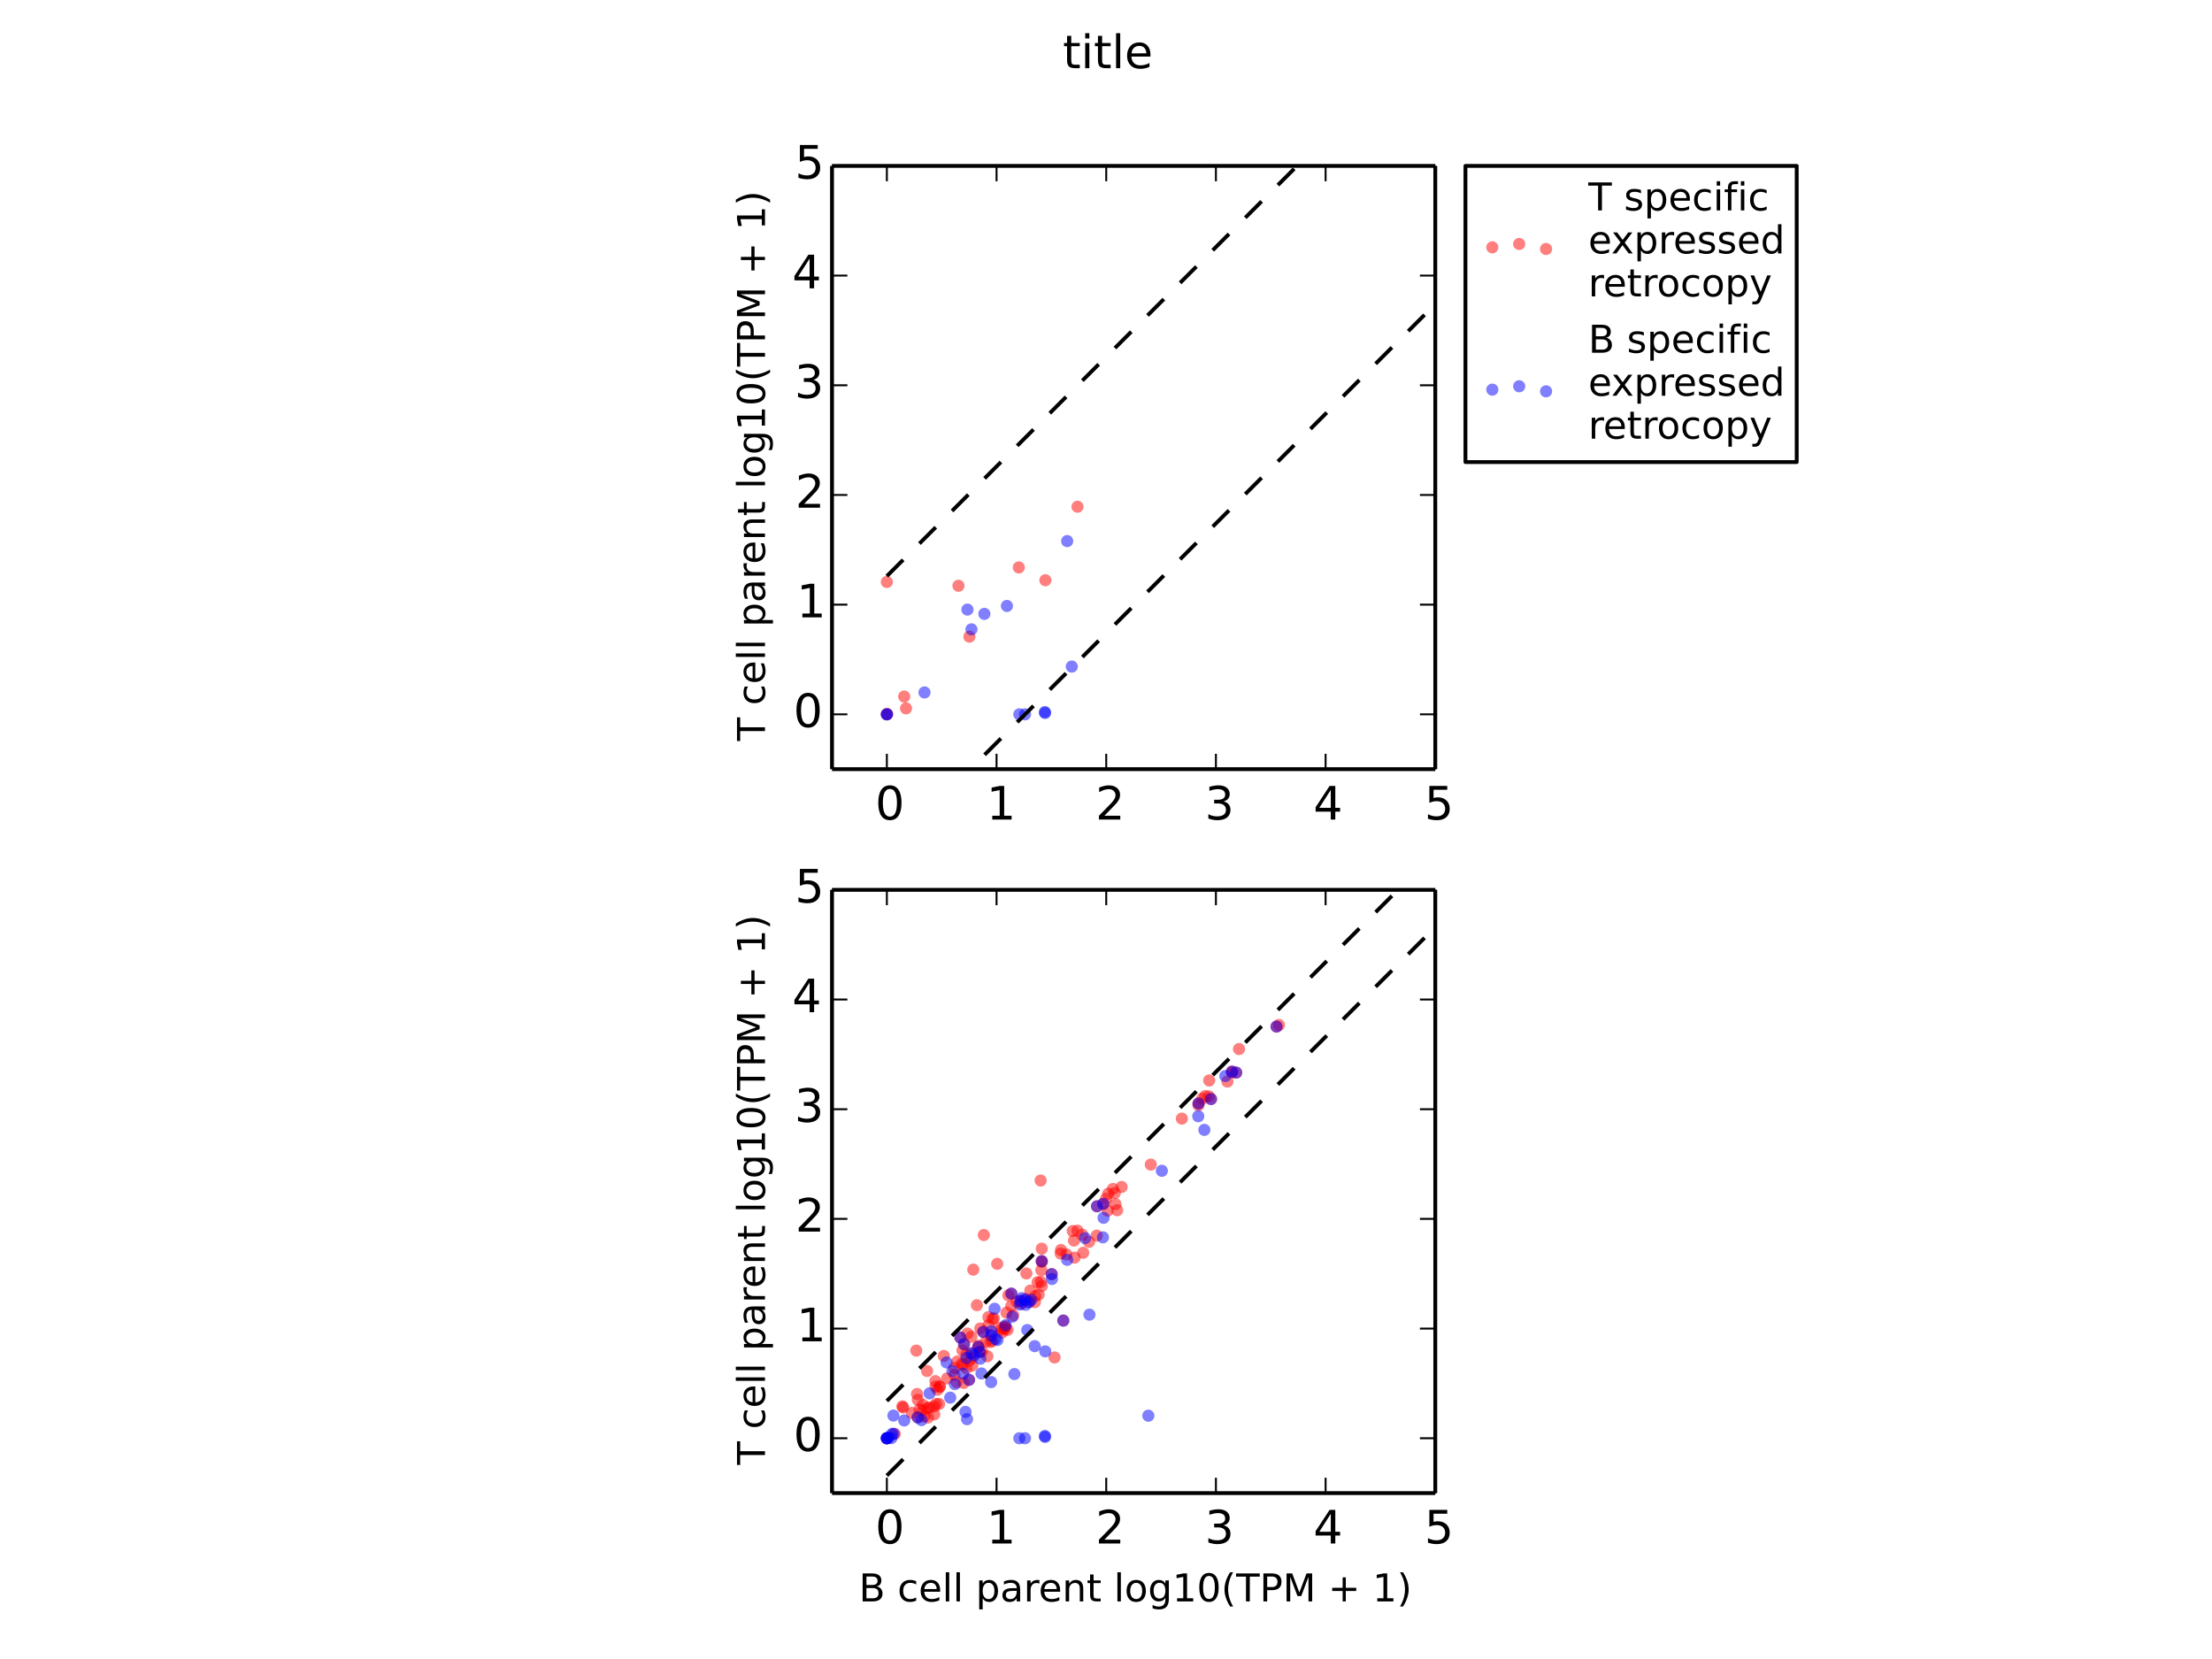 <?xml version="1.0" encoding="utf-8" standalone="no"?>
<!DOCTYPE svg PUBLIC "-//W3C//DTD SVG 1.1//EN"
  "http://www.w3.org/Graphics/SVG/1.1/DTD/svg11.dtd">
<!-- Created with matplotlib (http://matplotlib.org/) -->
<svg height="432pt" version="1.1" viewBox="0 0 576 432" width="576pt" xmlns="http://www.w3.org/2000/svg" xmlns:xlink="http://www.w3.org/1999/xlink">
 <defs>
  <style type="text/css">
*{stroke-linecap:butt;stroke-linejoin:round;}
  </style>
 </defs>
 <g id="figure_1">
  <g id="patch_1">
   <path d="
M0 432
L576 432
L576 0
L0 0
z
" style="fill:#ffffff;"/>
  </g>
  <g id="axes_1">
   <g id="patch_2">
    <path d="
M216.655 200.291
L373.745 200.291
L373.745 43.2
L216.655 43.2
z
" style="fill:#ffffff;"/>
   </g>
   <g id="PathCollection_1">
    <defs>
     <path d="
M0 1.581
C0.419 1.581 0.822 1.415 1.118 1.118
C1.415 0.822 1.581 0.419 1.581 0
C1.581 -0.419 1.415 -0.822 1.118 -1.118
C0.822 -1.415 0.419 -1.581 0 -1.581
C-0.419 -1.581 -0.822 -1.415 -1.118 -1.118
C-1.415 -0.822 -1.581 -0.419 -1.581 0
C-1.581 0.419 -1.415 0.822 -1.118 1.118
C-0.822 1.415 -0.419 1.581 0 1.581
z
" id="C0_0_71348ff635"/>
    </defs>
    <g clip-path="url(#p59e66a37f8)">
     <use style="fill:#ff0000;fill-opacity:0.5;" x="249.584" xlink:href="#C0_0_71348ff635" y="152.533"/>
    </g>
    <g clip-path="url(#p59e66a37f8)">
     <use style="fill:#ff0000;fill-opacity:0.5;" x="231.02" xlink:href="#C0_0_71348ff635" y="185.921"/>
    </g>
    <g clip-path="url(#p59e66a37f8)">
     <use style="fill:#ff0000;fill-opacity:0.5;" x="230.936" xlink:href="#C0_0_71348ff635" y="186.01"/>
    </g>
    <g clip-path="url(#p59e66a37f8)">
     <use style="fill:#ff0000;fill-opacity:0.5;" x="235.454" xlink:href="#C0_0_71348ff635" y="181.376"/>
    </g>
    <g clip-path="url(#p59e66a37f8)">
     <use style="fill:#ff0000;fill-opacity:0.5;" x="230.936" xlink:href="#C0_0_71348ff635" y="151.539"/>
    </g>
    <g clip-path="url(#p59e66a37f8)">
     <use style="fill:#ff0000;fill-opacity:0.5;" x="280.58" xlink:href="#C0_0_71348ff635" y="131.948"/>
    </g>
    <g clip-path="url(#p59e66a37f8)">
     <use style="fill:#ff0000;fill-opacity:0.5;" x="252.434" xlink:href="#C0_0_71348ff635" y="165.789"/>
    </g>
    <g clip-path="url(#p59e66a37f8)">
     <use style="fill:#ff0000;fill-opacity:0.5;" x="272.216" xlink:href="#C0_0_71348ff635" y="151.096"/>
    </g>
    <g clip-path="url(#p59e66a37f8)">
     <use style="fill:#ff0000;fill-opacity:0.5;" x="235.929" xlink:href="#C0_0_71348ff635" y="184.456"/>
    </g>
    <g clip-path="url(#p59e66a37f8)">
     <use style="fill:#ff0000;fill-opacity:0.5;" x="265.293" xlink:href="#C0_0_71348ff635" y="147.761"/>
    </g>
   </g>
   <g id="PathCollection_2">
    <defs>
     <path d="
M0 1.581
C0.419 1.581 0.822 1.415 1.118 1.118
C1.415 0.822 1.581 0.419 1.581 0
C1.581 -0.419 1.415 -0.822 1.118 -1.118
C0.822 -1.415 0.419 -1.581 0 -1.581
C-0.419 -1.581 -0.822 -1.415 -1.118 -1.118
C-1.415 -0.822 -1.581 -0.419 -1.581 0
C-1.581 0.419 -1.415 0.822 -1.118 1.118
C-0.822 1.415 -0.419 1.581 0 1.581
z
" id="C1_0_71348ff635"/>
    </defs>
    <g clip-path="url(#p59e66a37f8)">
     <use style="fill:#0000ff;fill-opacity:0.5;" x="240.736" xlink:href="#C1_0_71348ff635" y="180.31"/>
    </g>
    <g clip-path="url(#p59e66a37f8)">
     <use style="fill:#0000ff;fill-opacity:0.5;" x="279.09" xlink:href="#C1_0_71348ff635" y="173.575"/>
    </g>
    <g clip-path="url(#p59e66a37f8)">
     <use style="fill:#0000ff;fill-opacity:0.5;" x="256.327" xlink:href="#C1_0_71348ff635" y="159.852"/>
    </g>
    <g clip-path="url(#p59e66a37f8)">
     <use style="fill:#0000ff;fill-opacity:0.5;" x="262.204" xlink:href="#C1_0_71348ff635" y="157.787"/>
    </g>
    <g clip-path="url(#p59e66a37f8)">
     <use style="fill:#0000ff;fill-opacity:0.5;" x="277.889" xlink:href="#C1_0_71348ff635" y="140.9"/>
    </g>
    <g clip-path="url(#p59e66a37f8)">
     <use style="fill:#0000ff;fill-opacity:0.5;" x="272.141" xlink:href="#C1_0_71348ff635" y="185.671"/>
    </g>
    <g clip-path="url(#p59e66a37f8)">
     <use style="fill:#0000ff;fill-opacity:0.5;" x="272.075" xlink:href="#C1_0_71348ff635" y="185.412"/>
    </g>
    <g clip-path="url(#p59e66a37f8)">
     <use style="fill:#0000ff;fill-opacity:0.5;" x="252.962" xlink:href="#C1_0_71348ff635" y="163.884"/>
    </g>
    <g clip-path="url(#p59e66a37f8)">
     <use style="fill:#0000ff;fill-opacity:0.5;" x="265.428" xlink:href="#C1_0_71348ff635" y="186.01"/>
    </g>
    <g clip-path="url(#p59e66a37f8)">
     <use style="fill:#0000ff;fill-opacity:0.5;" x="230.936" xlink:href="#C1_0_71348ff635" y="186.01"/>
    </g>
    <g clip-path="url(#p59e66a37f8)">
     <use style="fill:#0000ff;fill-opacity:0.5;" x="230.936" xlink:href="#C1_0_71348ff635" y="186.01"/>
    </g>
    <g clip-path="url(#p59e66a37f8)">
     <use style="fill:#0000ff;fill-opacity:0.5;" x="266.916" xlink:href="#C1_0_71348ff635" y="186.01"/>
    </g>
    <g clip-path="url(#p59e66a37f8)">
     <use style="fill:#0000ff;fill-opacity:0.5;" x="251.919" xlink:href="#C1_0_71348ff635" y="158.738"/>
    </g>
   </g>
   <g id="line2d_1">
    <path clip-path="url(#p59e66a37f8)" d="
M230.936 150.022
L373.745 7.212" style="fill:none;stroke:#000000;stroke-dasharray:6,6;stroke-dashoffset:0.0;"/>
   </g>
   <g id="line2d_2">
    <path clip-path="url(#p59e66a37f8)" d="
M230.936 221.998
L373.745 79.188" style="fill:none;stroke:#000000;stroke-dasharray:6,6;stroke-dashoffset:0.0;"/>
   </g>
   <g id="matplotlib.axis_1">
    <g id="xtick_1">
     <g id="line2d_3">
      <defs>
       <path d="
M0 0
L0 -4" id="m93b0483c22" style="stroke:#000000;stroke-width:0.5;"/>
      </defs>
      <g>
       <use style="stroke:#000000;stroke-width:0.5;" x="230.936" xlink:href="#m93b0483c22" y="200.291"/>
      </g>
     </g>
     <g id="line2d_4">
      <defs>
       <path d="
M0 0
L0 4" id="m741efc42ff" style="stroke:#000000;stroke-width:0.5;"/>
      </defs>
      <g>
       <use style="stroke:#000000;stroke-width:0.5;" x="230.936" xlink:href="#m741efc42ff" y="43.2"/>
      </g>
     </g>
     <g id="text_1">
      <!-- 0 -->
      <defs>
       <path d="
M31.781 66.406
Q24.172 66.406 20.328 58.906
Q16.5 51.422 16.5 36.375
Q16.5 21.391 20.328 13.891
Q24.172 6.391 31.781 6.391
Q39.453 6.391 43.281 13.891
Q47.125 21.391 47.125 36.375
Q47.125 51.422 43.281 58.906
Q39.453 66.406 31.781 66.406
M31.781 74.219
Q44.047 74.219 50.516 64.516
Q56.984 54.828 56.984 36.375
Q56.984 17.969 50.516 8.266
Q44.047 -1.422 31.781 -1.422
Q19.531 -1.422 13.062 8.266
Q6.594 17.969 6.594 36.375
Q6.594 54.828 13.062 64.516
Q19.531 74.219 31.781 74.219" id="DejaVuSans-30"/>
      </defs>
      <g transform="translate(227.912 213.409)scale(0.12 -0.12)">
       <use xlink:href="#DejaVuSans-30"/>
      </g>
     </g>
    </g>
    <g id="xtick_2">
     <g id="line2d_5">
      <g>
       <use style="stroke:#000000;stroke-width:0.5;" x="259.498" xlink:href="#m93b0483c22" y="200.291"/>
      </g>
     </g>
     <g id="line2d_6">
      <g>
       <use style="stroke:#000000;stroke-width:0.5;" x="259.498" xlink:href="#m741efc42ff" y="43.2"/>
      </g>
     </g>
     <g id="text_2">
      <!-- 1 -->
      <defs>
       <path d="
M12.406 8.297
L28.516 8.297
L28.516 63.922
L10.984 60.406
L10.984 69.391
L28.422 72.906
L38.281 72.906
L38.281 8.297
L54.391 8.297
L54.391 0
L12.406 0
z
" id="DejaVuSans-31"/>
      </defs>
      <g transform="translate(256.893 213.409)scale(0.12 -0.12)">
       <use xlink:href="#DejaVuSans-31"/>
      </g>
     </g>
    </g>
    <g id="xtick_3">
     <g id="line2d_7">
      <g>
       <use style="stroke:#000000;stroke-width:0.5;" x="288.06" xlink:href="#m93b0483c22" y="200.291"/>
      </g>
     </g>
     <g id="line2d_8">
      <g>
       <use style="stroke:#000000;stroke-width:0.5;" x="288.06" xlink:href="#m741efc42ff" y="43.2"/>
      </g>
     </g>
     <g id="text_3">
      <!-- 2 -->
      <defs>
       <path d="
M19.188 8.297
L53.609 8.297
L53.609 0
L7.328 0
L7.328 8.297
Q12.938 14.109 22.625 23.891
Q32.328 33.688 34.812 36.531
Q39.547 41.844 41.422 45.531
Q43.312 49.219 43.312 52.781
Q43.312 58.594 39.234 62.25
Q35.156 65.922 28.609 65.922
Q23.969 65.922 18.812 64.312
Q13.672 62.703 7.812 59.422
L7.812 69.391
Q13.766 71.781 18.938 73
Q24.125 74.219 28.422 74.219
Q39.75 74.219 46.484 68.547
Q53.219 62.891 53.219 53.422
Q53.219 48.922 51.531 44.891
Q49.859 40.875 45.406 35.406
Q44.188 33.984 37.641 27.219
Q31.109 20.453 19.188 8.297" id="DejaVuSans-32"/>
      </defs>
      <g transform="translate(285.283 213.409)scale(0.12 -0.12)">
       <use xlink:href="#DejaVuSans-32"/>
      </g>
     </g>
    </g>
    <g id="xtick_4">
     <g id="line2d_9">
      <g>
       <use style="stroke:#000000;stroke-width:0.5;" x="316.621" xlink:href="#m93b0483c22" y="200.291"/>
      </g>
     </g>
     <g id="line2d_10">
      <g>
       <use style="stroke:#000000;stroke-width:0.5;" x="316.621" xlink:href="#m741efc42ff" y="43.2"/>
      </g>
     </g>
     <g id="text_4">
      <!-- 3 -->
      <defs>
       <path d="
M40.578 39.312
Q47.656 37.797 51.625 33
Q55.609 28.219 55.609 21.188
Q55.609 10.406 48.188 4.484
Q40.766 -1.422 27.094 -1.422
Q22.516 -1.422 17.656 -0.516
Q12.797 0.391 7.625 2.203
L7.625 11.719
Q11.719 9.328 16.594 8.109
Q21.484 6.891 26.812 6.891
Q36.078 6.891 40.938 10.547
Q45.797 14.203 45.797 21.188
Q45.797 27.641 41.281 31.266
Q36.766 34.906 28.719 34.906
L20.219 34.906
L20.219 43.016
L29.109 43.016
Q36.375 43.016 40.234 45.922
Q44.094 48.828 44.094 54.297
Q44.094 59.906 40.109 62.906
Q36.141 65.922 28.719 65.922
Q24.656 65.922 20.016 65.031
Q15.375 64.156 9.812 62.312
L9.812 71.094
Q15.438 72.656 20.344 73.438
Q25.25 74.219 29.594 74.219
Q40.828 74.219 47.359 69.109
Q53.906 64.016 53.906 55.328
Q53.906 49.266 50.438 45.094
Q46.969 40.922 40.578 39.312" id="DejaVuSans-33"/>
      </defs>
      <g transform="translate(313.742 213.409)scale(0.12 -0.12)">
       <use xlink:href="#DejaVuSans-33"/>
      </g>
     </g>
    </g>
    <g id="xtick_5">
     <g id="line2d_11">
      <g>
       <use style="stroke:#000000;stroke-width:0.5;" x="345.183" xlink:href="#m93b0483c22" y="200.291"/>
      </g>
     </g>
     <g id="line2d_12">
      <g>
       <use style="stroke:#000000;stroke-width:0.5;" x="345.183" xlink:href="#m741efc42ff" y="43.2"/>
      </g>
     </g>
     <g id="text_5">
      <!-- 4 -->
      <defs>
       <path d="
M37.797 64.312
L12.891 25.391
L37.797 25.391
z

M35.203 72.906
L47.609 72.906
L47.609 25.391
L58.016 25.391
L58.016 17.188
L47.609 17.188
L47.609 0
L37.797 0
L37.797 17.188
L4.891 17.188
L4.891 26.703
z
" id="DejaVuSans-34"/>
      </defs>
      <g transform="translate(341.996 213.409)scale(0.12 -0.12)">
       <use xlink:href="#DejaVuSans-34"/>
      </g>
     </g>
    </g>
    <g id="xtick_6">
     <g id="line2d_13">
      <g>
       <use style="stroke:#000000;stroke-width:0.5;" x="373.745" xlink:href="#m93b0483c22" y="200.291"/>
      </g>
     </g>
     <g id="line2d_14">
      <g>
       <use style="stroke:#000000;stroke-width:0.5;" x="373.745" xlink:href="#m741efc42ff" y="43.2"/>
      </g>
     </g>
     <g id="text_6">
      <!-- 5 -->
      <defs>
       <path d="
M10.797 72.906
L49.516 72.906
L49.516 64.594
L19.828 64.594
L19.828 46.734
Q21.969 47.469 24.109 47.828
Q26.266 48.188 28.422 48.188
Q40.625 48.188 47.75 41.5
Q54.891 34.812 54.891 23.391
Q54.891 11.625 47.562 5.094
Q40.234 -1.422 26.906 -1.422
Q22.312 -1.422 17.547 -0.641
Q12.797 0.141 7.719 1.703
L7.719 11.625
Q12.109 9.234 16.797 8.062
Q21.484 6.891 26.703 6.891
Q35.156 6.891 40.078 11.328
Q45.016 15.766 45.016 23.391
Q45.016 31 40.078 35.438
Q35.156 39.891 26.703 39.891
Q22.75 39.891 18.812 39.016
Q14.891 38.141 10.797 36.281
z
" id="DejaVuSans-35"/>
      </defs>
      <g transform="translate(370.915 213.409)scale(0.12 -0.12)">
       <use xlink:href="#DejaVuSans-35"/>
      </g>
     </g>
    </g>
   </g>
   <g id="matplotlib.axis_2">
    <g id="ytick_1">
     <g id="line2d_15">
      <defs>
       <path d="
M0 0
L4 0" id="m728421d6d4" style="stroke:#000000;stroke-width:0.5;"/>
      </defs>
      <g>
       <use style="stroke:#000000;stroke-width:0.5;" x="216.655" xlink:href="#m728421d6d4" y="186.01"/>
      </g>
     </g>
     <g id="line2d_16">
      <defs>
       <path d="
M0 0
L-4 0" id="mcb0005524f" style="stroke:#000000;stroke-width:0.5;"/>
      </defs>
      <g>
       <use style="stroke:#000000;stroke-width:0.5;" x="373.745" xlink:href="#mcb0005524f" y="186.01"/>
      </g>
     </g>
     <g id="text_7">
      <!-- 0 -->
      <g transform="translate(206.608 189.321)scale(0.12 -0.12)">
       <use xlink:href="#DejaVuSans-30"/>
      </g>
     </g>
    </g>
    <g id="ytick_2">
     <g id="line2d_17">
      <g>
       <use style="stroke:#000000;stroke-width:0.5;" x="216.655" xlink:href="#m728421d6d4" y="157.448"/>
      </g>
     </g>
     <g id="line2d_18">
      <g>
       <use style="stroke:#000000;stroke-width:0.5;" x="373.745" xlink:href="#mcb0005524f" y="157.448"/>
      </g>
     </g>
     <g id="text_8">
      <!-- 1 -->
      <g transform="translate(207.446 160.759)scale(0.12 -0.12)">
       <use xlink:href="#DejaVuSans-31"/>
      </g>
     </g>
    </g>
    <g id="ytick_3">
     <g id="line2d_19">
      <g>
       <use style="stroke:#000000;stroke-width:0.5;" x="216.655" xlink:href="#m728421d6d4" y="128.886"/>
      </g>
     </g>
     <g id="line2d_20">
      <g>
       <use style="stroke:#000000;stroke-width:0.5;" x="373.745" xlink:href="#mcb0005524f" y="128.886"/>
      </g>
     </g>
     <g id="text_9">
      <!-- 2 -->
      <g transform="translate(207.101 132.197)scale(0.12 -0.12)">
       <use xlink:href="#DejaVuSans-32"/>
      </g>
     </g>
    </g>
    <g id="ytick_4">
     <g id="line2d_21">
      <g>
       <use style="stroke:#000000;stroke-width:0.5;" x="216.655" xlink:href="#m728421d6d4" y="100.324"/>
      </g>
     </g>
     <g id="line2d_22">
      <g>
       <use style="stroke:#000000;stroke-width:0.5;" x="373.745" xlink:href="#mcb0005524f" y="100.324"/>
      </g>
     </g>
     <g id="text_10">
      <!-- 3 -->
      <g transform="translate(206.896 103.635)scale(0.12 -0.12)">
       <use xlink:href="#DejaVuSans-33"/>
      </g>
     </g>
    </g>
    <g id="ytick_5">
     <g id="line2d_23">
      <g>
       <use style="stroke:#000000;stroke-width:0.5;" x="216.655" xlink:href="#m728421d6d4" y="71.762"/>
      </g>
     </g>
     <g id="line2d_24">
      <g>
       <use style="stroke:#000000;stroke-width:0.5;" x="373.745" xlink:href="#mcb0005524f" y="71.762"/>
      </g>
     </g>
     <g id="text_11">
      <!-- 4 -->
      <g transform="translate(206.28 75.073)scale(0.12 -0.12)">
       <use xlink:href="#DejaVuSans-34"/>
      </g>
     </g>
    </g>
    <g id="ytick_6">
     <g id="line2d_25">
      <g>
       <use style="stroke:#000000;stroke-width:0.5;" x="216.655" xlink:href="#m728421d6d4" y="43.2"/>
      </g>
     </g>
     <g id="line2d_26">
      <g>
       <use style="stroke:#000000;stroke-width:0.5;" x="373.745" xlink:href="#mcb0005524f" y="43.2"/>
      </g>
     </g>
     <g id="text_12">
      <!-- 5 -->
      <g transform="translate(206.994 46.511)scale(0.12 -0.12)">
       <use xlink:href="#DejaVuSans-35"/>
      </g>
     </g>
    </g>
    <g id="text_13">
     <!-- T cell parent log10(TPM + 1) -->
     <defs>
      <path d="
M9.812 72.906
L24.516 72.906
L43.109 23.297
L61.812 72.906
L76.516 72.906
L76.516 0
L66.891 0
L66.891 64.016
L48.094 14.016
L38.188 14.016
L19.391 64.016
L19.391 0
L9.812 0
z
" id="DejaVuSans-4d"/>
      <path d="
M46 62.703
L46 35.5
L73.188 35.5
L73.188 27.203
L46 27.203
L46 0
L37.797 0
L37.797 27.203
L10.594 27.203
L10.594 35.5
L37.797 35.5
L37.797 62.703
z
" id="DejaVuSans-2b"/>
      <path d="
M54.891 33.016
L54.891 0
L45.906 0
L45.906 32.719
Q45.906 40.484 42.875 44.328
Q39.844 48.188 33.797 48.188
Q26.516 48.188 22.312 43.547
Q18.109 38.922 18.109 30.906
L18.109 0
L9.078 0
L9.078 54.688
L18.109 54.688
L18.109 46.188
Q21.344 51.125 25.703 53.562
Q30.078 56 35.797 56
Q45.219 56 50.047 50.172
Q54.891 44.344 54.891 33.016" id="DejaVuSans-6e"/>
      <path d="
M19.672 64.797
L19.672 37.406
L32.078 37.406
Q38.969 37.406 42.719 40.969
Q46.484 44.531 46.484 51.125
Q46.484 57.672 42.719 61.234
Q38.969 64.797 32.078 64.797
z

M9.812 72.906
L32.078 72.906
Q44.344 72.906 50.609 67.359
Q56.891 61.812 56.891 51.125
Q56.891 40.328 50.609 34.812
Q44.344 29.297 32.078 29.297
L19.672 29.297
L19.672 0
L9.812 0
z
" id="DejaVuSans-50"/>
      <path d="
M30.609 48.391
Q23.391 48.391 19.188 42.75
Q14.984 37.109 14.984 27.297
Q14.984 17.484 19.156 11.844
Q23.344 6.203 30.609 6.203
Q37.797 6.203 41.984 11.859
Q46.188 17.531 46.188 27.297
Q46.188 37.016 41.984 42.703
Q37.797 48.391 30.609 48.391
M30.609 56
Q42.328 56 49.016 48.375
Q55.719 40.766 55.719 27.297
Q55.719 13.875 49.016 6.219
Q42.328 -1.422 30.609 -1.422
Q18.844 -1.422 12.172 6.219
Q5.516 13.875 5.516 27.297
Q5.516 40.766 12.172 48.375
Q18.844 56 30.609 56" id="DejaVuSans-6f"/>
      <path d="
M8.016 75.875
L15.828 75.875
Q23.141 64.359 26.781 53.312
Q30.422 42.281 30.422 31.391
Q30.422 20.453 26.781 9.375
Q23.141 -1.703 15.828 -13.188
L8.016 -13.188
Q14.5 -2 17.703 9.062
Q20.906 20.125 20.906 31.391
Q20.906 42.672 17.703 53.656
Q14.5 64.656 8.016 75.875" id="DejaVuSans-29"/>
      <path d="
M41.109 46.297
Q39.594 47.172 37.812 47.578
Q36.031 48 33.891 48
Q26.266 48 22.188 43.047
Q18.109 38.094 18.109 28.812
L18.109 0
L9.078 0
L9.078 54.688
L18.109 54.688
L18.109 46.188
Q20.953 51.172 25.484 53.578
Q30.031 56 36.531 56
Q37.453 56 38.578 55.875
Q39.703 55.766 41.062 55.516
z
" id="DejaVuSans-72"/>
      <path d="
M9.422 75.984
L18.406 75.984
L18.406 0
L9.422 0
z
" id="DejaVuSans-6c"/>
      <path d="
M48.781 52.594
L48.781 44.188
Q44.969 46.297 41.141 47.344
Q37.312 48.391 33.406 48.391
Q24.656 48.391 19.812 42.844
Q14.984 37.312 14.984 27.297
Q14.984 17.281 19.812 11.734
Q24.656 6.203 33.406 6.203
Q37.312 6.203 41.141 7.25
Q44.969 8.297 48.781 10.406
L48.781 2.094
Q45.016 0.344 40.984 -0.531
Q36.969 -1.422 32.422 -1.422
Q20.062 -1.422 12.781 6.344
Q5.516 14.109 5.516 27.297
Q5.516 40.672 12.859 48.328
Q20.219 56 33.016 56
Q37.156 56 41.109 55.141
Q45.062 54.297 48.781 52.594" id="DejaVuSans-63"/>
      <path id="DejaVuSans-20"/>
      <path d="
M34.281 27.484
Q23.391 27.484 19.188 25
Q14.984 22.516 14.984 16.5
Q14.984 11.719 18.141 8.906
Q21.297 6.109 26.703 6.109
Q34.188 6.109 38.703 11.406
Q43.219 16.703 43.219 25.484
L43.219 27.484
z

M52.203 31.203
L52.203 0
L43.219 0
L43.219 8.297
Q40.141 3.328 35.547 0.953
Q30.953 -1.422 24.312 -1.422
Q15.922 -1.422 10.953 3.297
Q6 8.016 6 15.922
Q6 25.141 12.172 29.828
Q18.359 34.516 30.609 34.516
L43.219 34.516
L43.219 35.406
Q43.219 41.609 39.141 45
Q35.062 48.391 27.688 48.391
Q23 48.391 18.547 47.266
Q14.109 46.141 10.016 43.891
L10.016 52.203
Q14.938 54.109 19.578 55.047
Q24.219 56 28.609 56
Q40.484 56 46.344 49.844
Q52.203 43.703 52.203 31.203" id="DejaVuSans-61"/>
      <path d="
M45.406 27.984
Q45.406 37.75 41.375 43.109
Q37.359 48.484 30.078 48.484
Q22.859 48.484 18.828 43.109
Q14.797 37.75 14.797 27.984
Q14.797 18.266 18.828 12.891
Q22.859 7.516 30.078 7.516
Q37.359 7.516 41.375 12.891
Q45.406 18.266 45.406 27.984
M54.391 6.781
Q54.391 -7.172 48.188 -13.984
Q42 -20.797 29.203 -20.797
Q24.469 -20.797 20.266 -20.094
Q16.062 -19.391 12.109 -17.922
L12.109 -9.188
Q16.062 -11.328 19.922 -12.344
Q23.781 -13.375 27.781 -13.375
Q36.625 -13.375 41.016 -8.766
Q45.406 -4.156 45.406 5.172
L45.406 9.625
Q42.625 4.781 38.281 2.391
Q33.938 0 27.875 0
Q17.828 0 11.672 7.656
Q5.516 15.328 5.516 27.984
Q5.516 40.672 11.672 48.328
Q17.828 56 27.875 56
Q33.938 56 38.281 53.609
Q42.625 51.219 45.406 46.391
L45.406 54.688
L54.391 54.688
z
" id="DejaVuSans-67"/>
      <path d="
M18.312 70.219
L18.312 54.688
L36.812 54.688
L36.812 47.703
L18.312 47.703
L18.312 18.016
Q18.312 11.328 20.141 9.422
Q21.969 7.516 27.594 7.516
L36.812 7.516
L36.812 0
L27.594 0
Q17.188 0 13.234 3.875
Q9.281 7.766 9.281 18.016
L9.281 47.703
L2.688 47.703
L2.688 54.688
L9.281 54.688
L9.281 70.219
z
" id="DejaVuSans-74"/>
      <path d="
M31 75.875
Q24.469 64.656 21.281 53.656
Q18.109 42.672 18.109 31.391
Q18.109 20.125 21.312 9.062
Q24.516 -2 31 -13.188
L23.188 -13.188
Q15.875 -1.703 12.234 9.375
Q8.594 20.453 8.594 31.391
Q8.594 42.281 12.203 53.312
Q15.828 64.359 23.188 75.875
z
" id="DejaVuSans-28"/>
      <path d="
M56.203 29.594
L56.203 25.203
L14.891 25.203
Q15.484 15.922 20.484 11.062
Q25.484 6.203 34.422 6.203
Q39.594 6.203 44.453 7.469
Q49.312 8.734 54.109 11.281
L54.109 2.781
Q49.266 0.734 44.188 -0.344
Q39.109 -1.422 33.891 -1.422
Q20.797 -1.422 13.156 6.188
Q5.516 13.812 5.516 26.812
Q5.516 40.234 12.766 48.109
Q20.016 56 32.328 56
Q43.359 56 49.781 48.891
Q56.203 41.797 56.203 29.594
M47.219 32.234
Q47.125 39.594 43.094 43.984
Q39.062 48.391 32.422 48.391
Q24.906 48.391 20.391 44.141
Q15.875 39.891 15.188 32.172
z
" id="DejaVuSans-65"/>
      <path d="
M18.109 8.203
L18.109 -20.797
L9.078 -20.797
L9.078 54.688
L18.109 54.688
L18.109 46.391
Q20.953 51.266 25.266 53.625
Q29.594 56 35.594 56
Q45.562 56 51.781 48.094
Q58.016 40.188 58.016 27.297
Q58.016 14.406 51.781 6.484
Q45.562 -1.422 35.594 -1.422
Q29.594 -1.422 25.266 0.953
Q20.953 3.328 18.109 8.203
M48.688 27.297
Q48.688 37.203 44.609 42.844
Q40.531 48.484 33.406 48.484
Q26.266 48.484 22.188 42.844
Q18.109 37.203 18.109 27.297
Q18.109 17.391 22.188 11.75
Q26.266 6.109 33.406 6.109
Q40.531 6.109 44.609 11.75
Q48.688 17.391 48.688 27.297" id="DejaVuSans-70"/>
      <path d="
M-0.297 72.906
L61.375 72.906
L61.375 64.594
L35.5 64.594
L35.5 0
L25.594 0
L25.594 64.594
L-0.297 64.594
z
" id="DejaVuSans-54"/>
     </defs>
     <g transform="translate(199.201 192.933)rotate(-90.0)scale(0.1 -0.1)">
      <use xlink:href="#DejaVuSans-54"/>
      <use x="61.084" xlink:href="#DejaVuSans-20"/>
      <use x="92.871" xlink:href="#DejaVuSans-63"/>
      <use x="147.852" xlink:href="#DejaVuSans-65"/>
      <use x="209.375" xlink:href="#DejaVuSans-6c"/>
      <use x="237.158" xlink:href="#DejaVuSans-6c"/>
      <use x="264.941" xlink:href="#DejaVuSans-20"/>
      <use x="296.729" xlink:href="#DejaVuSans-70"/>
      <use x="360.205" xlink:href="#DejaVuSans-61"/>
      <use x="421.484" xlink:href="#DejaVuSans-72"/>
      <use x="460.348" xlink:href="#DejaVuSans-65"/>
      <use x="521.871" xlink:href="#DejaVuSans-6e"/>
      <use x="585.25" xlink:href="#DejaVuSans-74"/>
      <use x="624.459" xlink:href="#DejaVuSans-20"/>
      <use x="656.246" xlink:href="#DejaVuSans-6c"/>
      <use x="684.029" xlink:href="#DejaVuSans-6f"/>
      <use x="745.211" xlink:href="#DejaVuSans-67"/>
      <use x="808.688" xlink:href="#DejaVuSans-31"/>
      <use x="872.311" xlink:href="#DejaVuSans-30"/>
      <use x="935.934" xlink:href="#DejaVuSans-28"/>
      <use x="974.947" xlink:href="#DejaVuSans-54"/>
      <use x="1036.031" xlink:href="#DejaVuSans-50"/>
      <use x="1096.334" xlink:href="#DejaVuSans-4d"/>
      <use x="1182.613" xlink:href="#DejaVuSans-20"/>
      <use x="1214.4" xlink:href="#DejaVuSans-2b"/>
      <use x="1298.189" xlink:href="#DejaVuSans-20"/>
      <use x="1329.977" xlink:href="#DejaVuSans-31"/>
      <use x="1393.6" xlink:href="#DejaVuSans-29"/>
     </g>
    </g>
   </g>
   <g id="patch_3">
    <path d="
M216.655 43.2
L373.745 43.2" style="fill:none;stroke:#000000;"/>
   </g>
   <g id="patch_4">
    <path d="
M373.745 200.291
L373.745 43.2" style="fill:none;stroke:#000000;"/>
   </g>
   <g id="patch_5">
    <path d="
M216.655 200.291
L373.745 200.291" style="fill:none;stroke:#000000;"/>
   </g>
   <g id="patch_6">
    <path d="
M216.655 200.291
L216.655 43.2" style="fill:none;stroke:#000000;"/>
   </g>
   <g id="legend_1">
    <g id="patch_7">
     <path d="
M381.6 120.317
L467.861 120.317
L467.861 43.2
L381.6 43.2
L381.6 120.317
z
" style="fill:#ffffff;stroke:#000000;"/>
    </g>
    <g id="PathCollection_3">
     <defs>
      <path d="
M0 1.581
C0.419 1.581 0.822 1.415 1.118 1.118
C1.415 0.822 1.581 0.419 1.581 0
C1.581 -0.419 1.415 -0.822 1.118 -1.118
C0.822 -1.415 0.419 -1.581 0 -1.581
C-0.419 -1.581 -0.822 -1.415 -1.118 -1.118
C-1.415 -0.822 -1.581 -0.419 -1.581 0
C-1.581 0.419 -1.415 0.822 -1.118 1.118
C-0.822 1.415 -0.419 1.581 0 1.581
z
" id="C2_0_71348ff635"/>
      <path d="
M0 1.581
C0.419 1.581 0.822 1.415 1.118 1.118
C1.415 0.822 1.581 0.419 1.581 0
C1.581 -0.419 1.415 -0.822 1.118 -1.118
C0.822 -1.415 0.419 -1.581 0 -1.581
C-0.419 -1.581 -0.822 -1.415 -1.118 -1.118
C-1.415 -0.822 -1.581 -0.419 -1.581 0
C-1.581 0.419 -1.415 0.822 -1.118 1.118
C-0.822 1.415 -0.419 1.581 0 1.581
z
" id="C2_1_71348ff635"/>
      <path d="
M0 1.581
C0.419 1.581 0.822 1.415 1.118 1.118
C1.415 0.822 1.581 0.419 1.581 0
C1.581 -0.419 1.415 -0.822 1.118 -1.118
C0.822 -1.415 0.419 -1.581 0 -1.581
C-0.419 -1.581 -0.822 -1.415 -1.118 -1.118
C-1.415 -0.822 -1.581 -0.419 -1.581 0
C-1.581 0.419 -1.415 0.822 -1.118 1.118
C-0.822 1.415 -0.419 1.581 0 1.581
z
" id="C2_2_71348ff635"/>
     </defs>
     <use style="fill:#ff0000;fill-opacity:0.5;" x="388.597" xlink:href="#C2_0_71348ff635" y="64.403"/>
     <use style="fill:#ff0000;fill-opacity:0.5;" x="395.594" xlink:href="#C2_1_71348ff635" y="63.528"/>
     <use style="fill:#ff0000;fill-opacity:0.5;" x="402.592" xlink:href="#C2_2_71348ff635" y="64.84"/>
    </g>
    <g id="text_14">
     <!-- T specific  -->
     <defs>
      <path d="
M37.109 75.984
L37.109 68.5
L28.516 68.5
Q23.688 68.5 21.797 66.547
Q19.922 64.594 19.922 59.516
L19.922 54.688
L34.719 54.688
L34.719 47.703
L19.922 47.703
L19.922 0
L10.891 0
L10.891 47.703
L2.297 47.703
L2.297 54.688
L10.891 54.688
L10.891 58.5
Q10.891 67.625 15.141 71.797
Q19.391 75.984 28.609 75.984
z
" id="DejaVuSans-66"/>
      <path d="
M44.281 53.078
L44.281 44.578
Q40.484 46.531 36.375 47.5
Q32.281 48.484 27.875 48.484
Q21.188 48.484 17.844 46.438
Q14.5 44.391 14.5 40.281
Q14.5 37.156 16.891 35.375
Q19.281 33.594 26.516 31.984
L29.594 31.297
Q39.156 29.25 43.188 25.516
Q47.219 21.781 47.219 15.094
Q47.219 7.469 41.188 3.016
Q35.156 -1.422 24.609 -1.422
Q20.219 -1.422 15.453 -0.562
Q10.688 0.297 5.422 2
L5.422 11.281
Q10.406 8.688 15.234 7.391
Q20.062 6.109 24.812 6.109
Q31.156 6.109 34.562 8.281
Q37.984 10.453 37.984 14.406
Q37.984 18.062 35.516 20.016
Q33.062 21.969 24.703 23.781
L21.578 24.516
Q13.234 26.266 9.516 29.906
Q5.812 33.547 5.812 39.891
Q5.812 47.609 11.281 51.797
Q16.75 56 26.812 56
Q31.781 56 36.172 55.266
Q40.578 54.547 44.281 53.078" id="DejaVuSans-73"/>
      <path d="
M9.422 54.688
L18.406 54.688
L18.406 0
L9.422 0
z

M9.422 75.984
L18.406 75.984
L18.406 64.594
L9.422 64.594
z
" id="DejaVuSans-69"/>
     </defs>
     <g transform="translate(413.587 54.794)scale(0.1 -0.1)">
      <use xlink:href="#DejaVuSans-54"/>
      <use x="61.084" xlink:href="#DejaVuSans-20"/>
      <use x="92.871" xlink:href="#DejaVuSans-73"/>
      <use x="144.971" xlink:href="#DejaVuSans-70"/>
      <use x="208.447" xlink:href="#DejaVuSans-65"/>
      <use x="269.971" xlink:href="#DejaVuSans-63"/>
      <use x="324.951" xlink:href="#DejaVuSans-69"/>
      <use x="352.734" xlink:href="#DejaVuSans-66"/>
      <use x="387.939" xlink:href="#DejaVuSans-69"/>
      <use x="415.723" xlink:href="#DejaVuSans-63"/>
      <use x="470.703" xlink:href="#DejaVuSans-20"/>
     </g>
     <!-- expressed  -->
     <defs>
      <path d="
M45.406 46.391
L45.406 75.984
L54.391 75.984
L54.391 0
L45.406 0
L45.406 8.203
Q42.578 3.328 38.25 0.953
Q33.938 -1.422 27.875 -1.422
Q17.969 -1.422 11.734 6.484
Q5.516 14.406 5.516 27.297
Q5.516 40.188 11.734 48.094
Q17.969 56 27.875 56
Q33.938 56 38.25 53.625
Q42.578 51.266 45.406 46.391
M14.797 27.297
Q14.797 17.391 18.875 11.75
Q22.953 6.109 30.078 6.109
Q37.203 6.109 41.297 11.75
Q45.406 17.391 45.406 27.297
Q45.406 37.203 41.297 42.844
Q37.203 48.484 30.078 48.484
Q22.953 48.484 18.875 42.844
Q14.797 37.203 14.797 27.297" id="DejaVuSans-64"/>
      <path d="
M54.891 54.688
L35.109 28.078
L55.906 0
L45.312 0
L29.391 21.484
L13.484 0
L2.875 0
L24.125 28.609
L4.688 54.688
L15.281 54.688
L29.781 35.203
L44.281 54.688
z
" id="DejaVuSans-78"/>
     </defs>
     <g transform="translate(413.587 65.987)scale(0.1 -0.1)">
      <use xlink:href="#DejaVuSans-65"/>
      <use x="59.773" xlink:href="#DejaVuSans-78"/>
      <use x="118.953" xlink:href="#DejaVuSans-70"/>
      <use x="182.43" xlink:href="#DejaVuSans-72"/>
      <use x="221.293" xlink:href="#DejaVuSans-65"/>
      <use x="282.816" xlink:href="#DejaVuSans-73"/>
      <use x="334.916" xlink:href="#DejaVuSans-73"/>
      <use x="387.016" xlink:href="#DejaVuSans-65"/>
      <use x="448.539" xlink:href="#DejaVuSans-64"/>
      <use x="512.016" xlink:href="#DejaVuSans-20"/>
     </g>
     <!-- retrocopy -->
     <defs>
      <path d="
M32.172 -5.078
Q28.375 -14.844 24.75 -17.812
Q21.141 -20.797 15.094 -20.797
L7.906 -20.797
L7.906 -13.281
L13.188 -13.281
Q16.891 -13.281 18.938 -11.516
Q21 -9.766 23.484 -3.219
L25.094 0.875
L2.984 54.688
L12.5 54.688
L29.594 11.922
L46.688 54.688
L56.203 54.688
z
" id="DejaVuSans-79"/>
     </defs>
     <g transform="translate(413.587 77.18)scale(0.1 -0.1)">
      <use xlink:href="#DejaVuSans-72"/>
      <use x="38.863" xlink:href="#DejaVuSans-65"/>
      <use x="100.387" xlink:href="#DejaVuSans-74"/>
      <use x="139.596" xlink:href="#DejaVuSans-72"/>
      <use x="178.459" xlink:href="#DejaVuSans-6f"/>
      <use x="239.641" xlink:href="#DejaVuSans-63"/>
      <use x="294.621" xlink:href="#DejaVuSans-6f"/>
      <use x="355.803" xlink:href="#DejaVuSans-70"/>
      <use x="419.279" xlink:href="#DejaVuSans-79"/>
     </g>
    </g>
    <g id="PathCollection_4">
     <defs>
      <path d="
M0 1.581
C0.419 1.581 0.822 1.415 1.118 1.118
C1.415 0.822 1.581 0.419 1.581 0
C1.581 -0.419 1.415 -0.822 1.118 -1.118
C0.822 -1.415 0.419 -1.581 0 -1.581
C-0.419 -1.581 -0.822 -1.415 -1.118 -1.118
C-1.415 -0.822 -1.581 -0.419 -1.581 0
C-1.581 0.419 -1.415 0.822 -1.118 1.118
C-0.822 1.415 -0.419 1.581 0 1.581
z
" id="C3_0_71348ff635"/>
      <path d="
M0 1.581
C0.419 1.581 0.822 1.415 1.118 1.118
C1.415 0.822 1.581 0.419 1.581 0
C1.581 -0.419 1.415 -0.822 1.118 -1.118
C0.822 -1.415 0.419 -1.581 0 -1.581
C-0.419 -1.581 -0.822 -1.415 -1.118 -1.118
C-1.415 -0.822 -1.581 -0.419 -1.581 0
C-1.581 0.419 -1.415 0.822 -1.118 1.118
C-0.822 1.415 -0.419 1.581 0 1.581
z
" id="C3_1_71348ff635"/>
      <path d="
M0 1.581
C0.419 1.581 0.822 1.415 1.118 1.118
C1.415 0.822 1.581 0.419 1.581 0
C1.581 -0.419 1.415 -0.822 1.118 -1.118
C0.822 -1.415 0.419 -1.581 0 -1.581
C-0.419 -1.581 -0.822 -1.415 -1.118 -1.118
C-1.415 -0.822 -1.581 -0.419 -1.581 0
C-1.581 0.419 -1.415 0.822 -1.118 1.118
C-0.822 1.415 -0.419 1.581 0 1.581
z
" id="C3_2_71348ff635"/>
     </defs>
     <use style="fill:#0000ff;fill-opacity:0.5;" x="388.597" xlink:href="#C3_0_71348ff635" y="101.462"/>
     <use style="fill:#0000ff;fill-opacity:0.5;" x="395.594" xlink:href="#C3_1_71348ff635" y="100.587"/>
     <use style="fill:#0000ff;fill-opacity:0.5;" x="402.592" xlink:href="#C3_2_71348ff635" y="101.899"/>
    </g>
    <g id="text_15">
     <!-- B specific  -->
     <defs>
      <path d="
M19.672 34.812
L19.672 8.109
L35.5 8.109
Q43.453 8.109 47.281 11.406
Q51.125 14.703 51.125 21.484
Q51.125 28.328 47.281 31.562
Q43.453 34.812 35.5 34.812
z

M19.672 64.797
L19.672 42.828
L34.281 42.828
Q41.5 42.828 45.031 45.531
Q48.578 48.25 48.578 53.812
Q48.578 59.328 45.031 62.062
Q41.5 64.797 34.281 64.797
z

M9.812 72.906
L35.016 72.906
Q46.297 72.906 52.391 68.219
Q58.5 63.531 58.5 54.891
Q58.5 48.188 55.375 44.234
Q52.25 40.281 46.188 39.312
Q53.469 37.75 57.5 32.781
Q61.531 27.828 61.531 20.406
Q61.531 10.641 54.891 5.312
Q48.25 0 35.984 0
L9.812 0
z
" id="DejaVuSans-42"/>
     </defs>
     <g transform="translate(413.587 91.853)scale(0.1 -0.1)">
      <use xlink:href="#DejaVuSans-42"/>
      <use x="68.604" xlink:href="#DejaVuSans-20"/>
      <use x="100.391" xlink:href="#DejaVuSans-73"/>
      <use x="152.49" xlink:href="#DejaVuSans-70"/>
      <use x="215.967" xlink:href="#DejaVuSans-65"/>
      <use x="277.49" xlink:href="#DejaVuSans-63"/>
      <use x="332.471" xlink:href="#DejaVuSans-69"/>
      <use x="360.254" xlink:href="#DejaVuSans-66"/>
      <use x="395.459" xlink:href="#DejaVuSans-69"/>
      <use x="423.242" xlink:href="#DejaVuSans-63"/>
      <use x="478.223" xlink:href="#DejaVuSans-20"/>
     </g>
     <!-- expressed  -->
     <g transform="translate(413.587 103.046)scale(0.1 -0.1)">
      <use xlink:href="#DejaVuSans-65"/>
      <use x="59.773" xlink:href="#DejaVuSans-78"/>
      <use x="118.953" xlink:href="#DejaVuSans-70"/>
      <use x="182.43" xlink:href="#DejaVuSans-72"/>
      <use x="221.293" xlink:href="#DejaVuSans-65"/>
      <use x="282.816" xlink:href="#DejaVuSans-73"/>
      <use x="334.916" xlink:href="#DejaVuSans-73"/>
      <use x="387.016" xlink:href="#DejaVuSans-65"/>
      <use x="448.539" xlink:href="#DejaVuSans-64"/>
      <use x="512.016" xlink:href="#DejaVuSans-20"/>
     </g>
     <!-- retrocopy -->
     <g transform="translate(413.587 114.239)scale(0.1 -0.1)">
      <use xlink:href="#DejaVuSans-72"/>
      <use x="38.863" xlink:href="#DejaVuSans-65"/>
      <use x="100.387" xlink:href="#DejaVuSans-74"/>
      <use x="139.596" xlink:href="#DejaVuSans-72"/>
      <use x="178.459" xlink:href="#DejaVuSans-6f"/>
      <use x="239.641" xlink:href="#DejaVuSans-63"/>
      <use x="294.621" xlink:href="#DejaVuSans-6f"/>
      <use x="355.803" xlink:href="#DejaVuSans-70"/>
      <use x="419.279" xlink:href="#DejaVuSans-79"/>
     </g>
    </g>
   </g>
  </g>
  <g id="axes_2">
   <g id="patch_8">
    <path d="
M216.655 388.8
L373.745 388.8
L373.745 231.709
L216.655 231.709
z
" style="fill:#ffffff;"/>
   </g>
   <g id="PathCollection_5">
    <defs>
     <path d="
M0 1.581
C0.419 1.581 0.822 1.415 1.118 1.118
C1.415 0.822 1.581 0.419 1.581 0
C1.581 -0.419 1.415 -0.822 1.118 -1.118
C0.822 -1.415 0.419 -1.581 0 -1.581
C-0.419 -1.581 -0.822 -1.415 -1.118 -1.118
C-1.415 -0.822 -1.581 -0.419 -1.581 0
C-1.581 0.419 -1.415 0.822 -1.118 1.118
C-0.822 1.415 -0.419 1.581 0 1.581
z
" id="C4_0_71348ff635"/>
    </defs>
    <g clip-path="url(#p774aa00a94)">
     <use style="fill:#ff0000;fill-opacity:0.5;" x="254.735" xlink:href="#C4_0_71348ff635" y="350.748"/>
    </g>
    <g clip-path="url(#p774aa00a94)">
     <use style="fill:#ff0000;fill-opacity:0.5;" x="244.674" xlink:href="#C4_0_71348ff635" y="361.133"/>
    </g>
    <g clip-path="url(#p774aa00a94)">
     <use style="fill:#ff0000;fill-opacity:0.5;" x="245.769" xlink:href="#C4_0_71348ff635" y="353.077"/>
    </g>
    <g clip-path="url(#p774aa00a94)">
     <use style="fill:#ff0000;fill-opacity:0.5;" x="244.733" xlink:href="#C4_0_71348ff635" y="361.029"/>
    </g>
    <g clip-path="url(#p774aa00a94)">
     <use style="fill:#ff0000;fill-opacity:0.5;" x="243.773" xlink:href="#C4_0_71348ff635" y="365.589"/>
    </g>
    <g clip-path="url(#p774aa00a94)">
     <use style="fill:#ff0000;fill-opacity:0.5;" x="320.812" xlink:href="#C4_0_71348ff635" y="279.046"/>
    </g>
    <g clip-path="url(#p774aa00a94)">
     <use style="fill:#ff0000;fill-opacity:0.5;" x="232.999" xlink:href="#C4_0_71348ff635" y="373.393"/>
    </g>
    <g clip-path="url(#p774aa00a94)">
     <use style="fill:#ff0000;fill-opacity:0.5;" x="238.601" xlink:href="#C4_0_71348ff635" y="351.692"/>
    </g>
    <g clip-path="url(#p774aa00a94)">
     <use style="fill:#ff0000;fill-opacity:0.5;" x="333.04" xlink:href="#C4_0_71348ff635" y="266.902"/>
    </g>
    <g clip-path="url(#p774aa00a94)">
     <use style="fill:#ff0000;fill-opacity:0.5;" x="307.752" xlink:href="#C4_0_71348ff635" y="291.283"/>
    </g>
    <g clip-path="url(#p774aa00a94)">
     <use style="fill:#ff0000;fill-opacity:0.5;" x="257.866" xlink:href="#C4_0_71348ff635" y="349.465"/>
    </g>
    <g clip-path="url(#p774aa00a94)">
     <use style="fill:#ff0000;fill-opacity:0.5;" x="263.361" xlink:href="#C4_0_71348ff635" y="336.854"/>
    </g>
    <g clip-path="url(#p774aa00a94)">
     <use style="fill:#ff0000;fill-opacity:0.5;" x="255.26" xlink:href="#C4_0_71348ff635" y="345.926"/>
    </g>
    <g clip-path="url(#p774aa00a94)">
     <use style="fill:#ff0000;fill-opacity:0.5;" x="285.585" xlink:href="#C4_0_71348ff635" y="321.759"/>
    </g>
    <g clip-path="url(#p774aa00a94)">
     <use style="fill:#ff0000;fill-opacity:0.5;" x="239.422" xlink:href="#C4_0_71348ff635" y="367.069"/>
    </g>
    <g clip-path="url(#p774aa00a94)">
     <use style="fill:#ff0000;fill-opacity:0.5;" x="256.182" xlink:href="#C4_0_71348ff635" y="321.602"/>
    </g>
    <g clip-path="url(#p774aa00a94)">
     <use style="fill:#ff0000;fill-opacity:0.5;" x="257.115" xlink:href="#C4_0_71348ff635" y="353.171"/>
    </g>
    <g clip-path="url(#p774aa00a94)">
     <use style="fill:#ff0000;fill-opacity:0.5;" x="279.33" xlink:href="#C4_0_71348ff635" y="320.566"/>
    </g>
    <g clip-path="url(#p774aa00a94)">
     <use style="fill:#ff0000;fill-opacity:0.5;" x="234.962" xlink:href="#C4_0_71348ff635" y="366.216"/>
    </g>
    <g clip-path="url(#p774aa00a94)">
     <use style="fill:#ff0000;fill-opacity:0.5;" x="313.825" xlink:href="#C4_0_71348ff635" y="285.418"/>
    </g>
    <g clip-path="url(#p774aa00a94)">
     <use style="fill:#ff0000;fill-opacity:0.5;" x="265.983" xlink:href="#C4_0_71348ff635" y="339.431"/>
    </g>
    <g clip-path="url(#p774aa00a94)">
     <use style="fill:#ff0000;fill-opacity:0.5;" x="289.81" xlink:href="#C4_0_71348ff635" y="309.606"/>
    </g>
    <g clip-path="url(#p774aa00a94)">
     <use style="fill:#ff0000;fill-opacity:0.5;" x="261.818" xlink:href="#C4_0_71348ff635" y="345.417"/>
    </g>
    <g clip-path="url(#p774aa00a94)">
     <use style="fill:#ff0000;fill-opacity:0.5;" x="249.282" xlink:href="#C4_0_71348ff635" y="354.525"/>
    </g>
    <g clip-path="url(#p774aa00a94)">
     <use style="fill:#ff0000;fill-opacity:0.5;" x="254.815" xlink:href="#C4_0_71348ff635" y="350.407"/>
    </g>
    <g clip-path="url(#p774aa00a94)">
     <use style="fill:#ff0000;fill-opacity:0.5;" x="271.164" xlink:href="#C4_0_71348ff635" y="330.74"/>
    </g>
    <g clip-path="url(#p774aa00a94)">
     <use style="fill:#ff0000;fill-opacity:0.5;" x="244.541" xlink:href="#C4_0_71348ff635" y="365.593"/>
    </g>
    <g clip-path="url(#p774aa00a94)">
     <use style="fill:#ff0000;fill-opacity:0.5;" x="244.153" xlink:href="#C4_0_71348ff635" y="361.878"/>
    </g>
    <g clip-path="url(#p774aa00a94)">
     <use style="fill:#ff0000;fill-opacity:0.5;" x="260.352" xlink:href="#C4_0_71348ff635" y="345.763"/>
    </g>
    <g clip-path="url(#p774aa00a94)">
     <use style="fill:#ff0000;fill-opacity:0.5;" x="332.407" xlink:href="#C4_0_71348ff635" y="267.319"/>
    </g>
    <g clip-path="url(#p774aa00a94)">
     <use style="fill:#ff0000;fill-opacity:0.5;" x="288.456" xlink:href="#C4_0_71348ff635" y="315.263"/>
    </g>
    <g clip-path="url(#p774aa00a94)">
     <use style="fill:#ff0000;fill-opacity:0.5;" x="263.318" xlink:href="#C4_0_71348ff635" y="340.1"/>
    </g>
    <g clip-path="url(#p774aa00a94)">
     <use style="fill:#ff0000;fill-opacity:0.5;" x="243.29" xlink:href="#C4_0_71348ff635" y="368.299"/>
    </g>
    <g clip-path="url(#p774aa00a94)">
     <use style="fill:#ff0000;fill-opacity:0.5;" x="258.418" xlink:href="#C4_0_71348ff635" y="343.465"/>
    </g>
    <g clip-path="url(#p774aa00a94)">
     <use style="fill:#ff0000;fill-opacity:0.5;" x="288.011" xlink:href="#C4_0_71348ff635" y="312.144"/>
    </g>
    <g clip-path="url(#p774aa00a94)">
     <use style="fill:#ff0000;fill-opacity:0.5;" x="283.59" xlink:href="#C4_0_71348ff635" y="323.372"/>
    </g>
    <g clip-path="url(#p774aa00a94)">
     <use style="fill:#ff0000;fill-opacity:0.5;" x="271.274" xlink:href="#C4_0_71348ff635" y="328.392"/>
    </g>
    <g clip-path="url(#p774aa00a94)">
     <use style="fill:#ff0000;fill-opacity:0.5;" x="285.653" xlink:href="#C4_0_71348ff635" y="314.117"/>
    </g>
    <g clip-path="url(#p774aa00a94)">
     <use style="fill:#ff0000;fill-opacity:0.5;" x="250.935" xlink:href="#C4_0_71348ff635" y="360.109"/>
    </g>
    <g clip-path="url(#p774aa00a94)">
     <use style="fill:#ff0000;fill-opacity:0.5;" x="258.373" xlink:href="#C4_0_71348ff635" y="349.163"/>
    </g>
    <g clip-path="url(#p774aa00a94)">
     <use style="fill:#ff0000;fill-opacity:0.5;" x="251.034" xlink:href="#C4_0_71348ff635" y="350.014"/>
    </g>
    <g clip-path="url(#p774aa00a94)">
     <use style="fill:#ff0000;fill-opacity:0.5;" x="315.351" xlink:href="#C4_0_71348ff635" y="286.188"/>
    </g>
    <g clip-path="url(#p774aa00a94)">
     <use style="fill:#ff0000;fill-opacity:0.5;" x="257.375" xlink:href="#C4_0_71348ff635" y="342.975"/>
    </g>
    <g clip-path="url(#p774aa00a94)">
     <use style="fill:#ff0000;fill-opacity:0.5;" x="279.665" xlink:href="#C4_0_71348ff635" y="323.042"/>
    </g>
    <g clip-path="url(#p774aa00a94)">
     <use style="fill:#ff0000;fill-opacity:0.5;" x="276.884" xlink:href="#C4_0_71348ff635" y="343.878"/>
    </g>
    <g clip-path="url(#p774aa00a94)">
     <use style="fill:#ff0000;fill-opacity:0.5;" x="260.939" xlink:href="#C4_0_71348ff635" y="346.998"/>
    </g>
    <g clip-path="url(#p774aa00a94)">
     <use style="fill:#ff0000;fill-opacity:0.5;" x="312.073" xlink:href="#C4_0_71348ff635" y="287.772"/>
    </g>
    <g clip-path="url(#p774aa00a94)">
     <use style="fill:#ff0000;fill-opacity:0.5;" x="319.611" xlink:href="#C4_0_71348ff635" y="281.63"/>
    </g>
    <g clip-path="url(#p774aa00a94)">
     <use style="fill:#ff0000;fill-opacity:0.5;" x="271.27" xlink:href="#C4_0_71348ff635" y="328.589"/>
    </g>
    <g clip-path="url(#p774aa00a94)">
     <use style="fill:#ff0000;fill-opacity:0.5;" x="258.811" xlink:href="#C4_0_71348ff635" y="343.271"/>
    </g>
    <g clip-path="url(#p774aa00a94)">
     <use style="fill:#ff0000;fill-opacity:0.5;" x="252.949" xlink:href="#C4_0_71348ff635" y="348.097"/>
    </g>
    <g clip-path="url(#p774aa00a94)">
     <use style="fill:#ff0000;fill-opacity:0.5;" x="237.446" xlink:href="#C4_0_71348ff635" y="367.918"/>
    </g>
    <g clip-path="url(#p774aa00a94)">
     <use style="fill:#ff0000;fill-opacity:0.5;" x="256.036" xlink:href="#C4_0_71348ff635" y="346.821"/>
    </g>
    <g clip-path="url(#p774aa00a94)">
     <use style="fill:#ff0000;fill-opacity:0.5;" x="261.614" xlink:href="#C4_0_71348ff635" y="345.547"/>
    </g>
    <g clip-path="url(#p774aa00a94)">
     <use style="fill:#ff0000;fill-opacity:0.5;" x="251.661" xlink:href="#C4_0_71348ff635" y="356.327"/>
    </g>
    <g clip-path="url(#p774aa00a94)">
     <use style="fill:#ff0000;fill-opacity:0.5;" x="252.962" xlink:href="#C4_0_71348ff635" y="352.393"/>
    </g>
    <g clip-path="url(#p774aa00a94)">
     <use style="fill:#ff0000;fill-opacity:0.5;" x="263.862" xlink:href="#C4_0_71348ff635" y="342.504"/>
    </g>
    <g clip-path="url(#p774aa00a94)">
     <use style="fill:#ff0000;fill-opacity:0.5;" x="251.919" xlink:href="#C4_0_71348ff635" y="347.247"/>
    </g>
    <g clip-path="url(#p774aa00a94)">
     <use style="fill:#ff0000;fill-opacity:0.5;" x="265.708" xlink:href="#C4_0_71348ff635" y="338.738"/>
    </g>
    <g clip-path="url(#p774aa00a94)">
     <use style="fill:#ff0000;fill-opacity:0.5;" x="290.911" xlink:href="#C4_0_71348ff635" y="315.138"/>
    </g>
    <g clip-path="url(#p774aa00a94)">
     <use style="fill:#ff0000;fill-opacity:0.5;" x="299.664" xlink:href="#C4_0_71348ff635" y="303.253"/>
    </g>
    <g clip-path="url(#p774aa00a94)">
     <use style="fill:#ff0000;fill-opacity:0.5;" x="274.609" xlink:href="#C4_0_71348ff635" y="353.481"/>
    </g>
    <g clip-path="url(#p774aa00a94)">
     <use style="fill:#ff0000;fill-opacity:0.5;" x="287.291" xlink:href="#C4_0_71348ff635" y="313.483"/>
    </g>
    <g clip-path="url(#p774aa00a94)">
     <use style="fill:#ff0000;fill-opacity:0.5;" x="252.434" xlink:href="#C4_0_71348ff635" y="354.298"/>
    </g>
    <g clip-path="url(#p774aa00a94)">
     <use style="fill:#ff0000;fill-opacity:0.5;" x="267.259" xlink:href="#C4_0_71348ff635" y="331.603"/>
    </g>
    <g clip-path="url(#p774aa00a94)">
     <use style="fill:#ff0000;fill-opacity:0.5;" x="260.805" xlink:href="#C4_0_71348ff635" y="346.229"/>
    </g>
    <g clip-path="url(#p774aa00a94)">
     <use style="fill:#ff0000;fill-opacity:0.5;" x="243.233" xlink:href="#C4_0_71348ff635" y="366.241"/>
    </g>
    <g clip-path="url(#p774aa00a94)">
     <use style="fill:#ff0000;fill-opacity:0.5;" x="290.285" xlink:href="#C4_0_71348ff635" y="310.65"/>
    </g>
    <g clip-path="url(#p774aa00a94)">
     <use style="fill:#ff0000;fill-opacity:0.5;" x="238.795" xlink:href="#C4_0_71348ff635" y="362.988"/>
    </g>
    <g clip-path="url(#p774aa00a94)">
     <use style="fill:#ff0000;fill-opacity:0.5;" x="314.778" xlink:href="#C4_0_71348ff635" y="285.497"/>
    </g>
    <g clip-path="url(#p774aa00a94)">
     <use style="fill:#ff0000;fill-opacity:0.5;" x="253.146" xlink:href="#C4_0_71348ff635" y="353.622"/>
    </g>
    <g clip-path="url(#p774aa00a94)">
     <use style="fill:#ff0000;fill-opacity:0.5;" x="280.58" xlink:href="#C4_0_71348ff635" y="320.457"/>
    </g>
    <g clip-path="url(#p774aa00a94)">
     <use style="fill:#ff0000;fill-opacity:0.5;" x="258.135" xlink:href="#C4_0_71348ff635" y="347.736"/>
    </g>
    <g clip-path="url(#p774aa00a94)">
     <use style="fill:#ff0000;fill-opacity:0.5;" x="242.045" xlink:href="#C4_0_71348ff635" y="366.521"/>
    </g>
    <g clip-path="url(#p774aa00a94)">
     <use style="fill:#ff0000;fill-opacity:0.5;" x="277.698" xlink:href="#C4_0_71348ff635" y="326.651"/>
    </g>
    <g clip-path="url(#p774aa00a94)">
     <use style="fill:#ff0000;fill-opacity:0.5;" x="250.701" xlink:href="#C4_0_71348ff635" y="355.446"/>
    </g>
    <g clip-path="url(#p774aa00a94)">
     <use style="fill:#ff0000;fill-opacity:0.5;" x="268.059" xlink:href="#C4_0_71348ff635" y="339.007"/>
    </g>
    <g clip-path="url(#p774aa00a94)">
     <use style="fill:#ff0000;fill-opacity:0.5;" x="255.718" xlink:href="#C4_0_71348ff635" y="351.871"/>
    </g>
    <g clip-path="url(#p774aa00a94)">
     <use style="fill:#ff0000;fill-opacity:0.5;" x="239.001" xlink:href="#C4_0_71348ff635" y="364.515"/>
    </g>
    <g clip-path="url(#p774aa00a94)">
     <use style="fill:#ff0000;fill-opacity:0.5;" x="282.051" xlink:href="#C4_0_71348ff635" y="326.221"/>
    </g>
    <g clip-path="url(#p774aa00a94)">
     <use style="fill:#ff0000;fill-opacity:0.5;" x="259.671" xlink:href="#C4_0_71348ff635" y="329.101"/>
    </g>
    <g clip-path="url(#p774aa00a94)">
     <use style="fill:#ff0000;fill-opacity:0.5;" x="241.37" xlink:href="#C4_0_71348ff635" y="366.662"/>
    </g>
    <g clip-path="url(#p774aa00a94)">
     <use style="fill:#ff0000;fill-opacity:0.5;" x="251.629" xlink:href="#C4_0_71348ff635" y="352.707"/>
    </g>
    <g clip-path="url(#p774aa00a94)">
     <use style="fill:#ff0000;fill-opacity:0.5;" x="313.081" xlink:href="#C4_0_71348ff635" y="286.094"/>
    </g>
    <g clip-path="url(#p774aa00a94)">
     <use style="fill:#ff0000;fill-opacity:0.5;" x="257.408" xlink:href="#C4_0_71348ff635" y="345.122"/>
    </g>
    <g clip-path="url(#p774aa00a94)">
     <use style="fill:#ff0000;fill-opacity:0.5;" x="243.603" xlink:href="#C4_0_71348ff635" y="361.067"/>
    </g>
    <g clip-path="url(#p774aa00a94)">
     <use style="fill:#ff0000;fill-opacity:0.5;" x="279.826" xlink:href="#C4_0_71348ff635" y="327.478"/>
    </g>
    <g clip-path="url(#p774aa00a94)">
     <use style="fill:#ff0000;fill-opacity:0.5;" x="252.335" xlink:href="#C4_0_71348ff635" y="359.311"/>
    </g>
    <g clip-path="url(#p774aa00a94)">
     <use style="fill:#ff0000;fill-opacity:0.5;" x="276.278" xlink:href="#C4_0_71348ff635" y="325.49"/>
    </g>
    <g clip-path="url(#p774aa00a94)">
     <use style="fill:#ff0000;fill-opacity:0.5;" x="269.583" xlink:href="#C4_0_71348ff635" y="337.475"/>
    </g>
    <g clip-path="url(#p774aa00a94)">
     <use style="fill:#ff0000;fill-opacity:0.5;" x="321.906" xlink:href="#C4_0_71348ff635" y="279.303"/>
    </g>
    <g clip-path="url(#p774aa00a94)">
     <use style="fill:#ff0000;fill-opacity:0.5;" x="240.339" xlink:href="#C4_0_71348ff635" y="367.202"/>
    </g>
    <g clip-path="url(#p774aa00a94)">
     <use style="fill:#ff0000;fill-opacity:0.5;" x="268.29" xlink:href="#C4_0_71348ff635" y="336.062"/>
    </g>
    <g clip-path="url(#p774aa00a94)">
     <use style="fill:#ff0000;fill-opacity:0.5;" x="314.865" xlink:href="#C4_0_71348ff635" y="281.35"/>
    </g>
    <g clip-path="url(#p774aa00a94)">
     <use style="fill:#ff0000;fill-opacity:0.5;" x="253.171" xlink:href="#C4_0_71348ff635" y="355.59"/>
    </g>
    <g clip-path="url(#p774aa00a94)">
     <use style="fill:#ff0000;fill-opacity:0.5;" x="250.622" xlink:href="#C4_0_71348ff635" y="351.659"/>
    </g>
    <g clip-path="url(#p774aa00a94)">
     <use style="fill:#ff0000;fill-opacity:0.5;" x="312.096" xlink:href="#C4_0_71348ff635" y="287.329"/>
    </g>
    <g clip-path="url(#p774aa00a94)">
     <use style="fill:#ff0000;fill-opacity:0.5;" x="250.068" xlink:href="#C4_0_71348ff635" y="348.278"/>
    </g>
    <g clip-path="url(#p774aa00a94)">
     <use style="fill:#ff0000;fill-opacity:0.5;" x="271.011" xlink:href="#C4_0_71348ff635" y="333.813"/>
    </g>
    <g clip-path="url(#p774aa00a94)">
     <use style="fill:#ff0000;fill-opacity:0.5;" x="241.418" xlink:href="#C4_0_71348ff635" y="357.001"/>
    </g>
    <g clip-path="url(#p774aa00a94)">
     <use style="fill:#ff0000;fill-opacity:0.5;" x="240.736" xlink:href="#C4_0_71348ff635" y="368.819"/>
    </g>
    <g clip-path="url(#p774aa00a94)">
     <use style="fill:#ff0000;fill-opacity:0.5;" x="270.472" xlink:href="#C4_0_71348ff635" y="337.12"/>
    </g>
    <g clip-path="url(#p774aa00a94)">
     <use style="fill:#ff0000;fill-opacity:0.5;" x="248.532" xlink:href="#C4_0_71348ff635" y="356.205"/>
    </g>
    <g clip-path="url(#p774aa00a94)">
     <use style="fill:#ff0000;fill-opacity:0.5;" x="273.855" xlink:href="#C4_0_71348ff635" y="331.78"/>
    </g>
    <g clip-path="url(#p774aa00a94)">
     <use style="fill:#ff0000;fill-opacity:0.5;" x="235.19" xlink:href="#C4_0_71348ff635" y="366.498"/>
    </g>
    <g clip-path="url(#p774aa00a94)">
     <use style="fill:#ff0000;fill-opacity:0.5;" x="264.783" xlink:href="#C4_0_71348ff635" y="338.994"/>
    </g>
    <g clip-path="url(#p774aa00a94)">
     <use style="fill:#ff0000;fill-opacity:0.5;" x="290.474" xlink:href="#C4_0_71348ff635" y="313.568"/>
    </g>
    <g clip-path="url(#p774aa00a94)">
     <use style="fill:#ff0000;fill-opacity:0.5;" x="262.38" xlink:href="#C4_0_71348ff635" y="346.274"/>
    </g>
    <g clip-path="url(#p774aa00a94)">
     <use style="fill:#ff0000;fill-opacity:0.5;" x="288.584" xlink:href="#C4_0_71348ff635" y="310.833"/>
    </g>
    <g clip-path="url(#p774aa00a94)">
     <use style="fill:#ff0000;fill-opacity:0.5;" x="246.629" xlink:href="#C4_0_71348ff635" y="358.942"/>
    </g>
    <g clip-path="url(#p774aa00a94)">
     <use style="fill:#ff0000;fill-opacity:0.5;" x="241.646" xlink:href="#C4_0_71348ff635" y="369.132"/>
    </g>
    <g clip-path="url(#p774aa00a94)">
     <use style="fill:#ff0000;fill-opacity:0.5;" x="240.32" xlink:href="#C4_0_71348ff635" y="365.826"/>
    </g>
    <g clip-path="url(#p774aa00a94)">
     <use style="fill:#ff0000;fill-opacity:0.5;" x="255.14" xlink:href="#C4_0_71348ff635" y="352.043"/>
    </g>
    <g clip-path="url(#p774aa00a94)">
     <use style="fill:#ff0000;fill-opacity:0.5;" x="271.27" xlink:href="#C4_0_71348ff635" y="325.162"/>
    </g>
    <g clip-path="url(#p774aa00a94)">
     <use style="fill:#ff0000;fill-opacity:0.5;" x="267.13" xlink:href="#C4_0_71348ff635" y="338.269"/>
    </g>
    <g clip-path="url(#p774aa00a94)">
     <use style="fill:#ff0000;fill-opacity:0.5;" x="261.695" xlink:href="#C4_0_71348ff635" y="346.054"/>
    </g>
    <g clip-path="url(#p774aa00a94)">
     <use style="fill:#ff0000;fill-opacity:0.5;" x="271.279" xlink:href="#C4_0_71348ff635" y="334.881"/>
    </g>
    <g clip-path="url(#p774aa00a94)">
     <use style="fill:#ff0000;fill-opacity:0.5;" x="281.806" xlink:href="#C4_0_71348ff635" y="321.526"/>
    </g>
    <g clip-path="url(#p774aa00a94)">
     <use style="fill:#ff0000;fill-opacity:0.5;" x="248.568" xlink:href="#C4_0_71348ff635" y="358.059"/>
    </g>
    <g clip-path="url(#p774aa00a94)">
     <use style="fill:#ff0000;fill-opacity:0.5;" x="262.076" xlink:href="#C4_0_71348ff635" y="341.822"/>
    </g>
    <g clip-path="url(#p774aa00a94)">
     <use style="fill:#ff0000;fill-opacity:0.5;" x="270.177" xlink:href="#C4_0_71348ff635" y="333.894"/>
    </g>
    <g clip-path="url(#p774aa00a94)">
     <use style="fill:#ff0000;fill-opacity:0.5;" x="322.639" xlink:href="#C4_0_71348ff635" y="273.167"/>
    </g>
    <g clip-path="url(#p774aa00a94)">
     <use style="fill:#ff0000;fill-opacity:0.5;" x="292.063" xlink:href="#C4_0_71348ff635" y="309.078"/>
    </g>
    <g clip-path="url(#p774aa00a94)">
     <use style="fill:#ff0000;fill-opacity:0.5;" x="276.182" xlink:href="#C4_0_71348ff635" y="326.408"/>
    </g>
    <g clip-path="url(#p774aa00a94)">
     <use style="fill:#ff0000;fill-opacity:0.5;" x="238.969" xlink:href="#C4_0_71348ff635" y="369.079"/>
    </g>
    <g clip-path="url(#p774aa00a94)">
     <use style="fill:#ff0000;fill-opacity:0.5;" x="320.778" xlink:href="#C4_0_71348ff635" y="279.28"/>
    </g>
    <g clip-path="url(#p774aa00a94)">
     <use style="fill:#ff0000;fill-opacity:0.5;" x="249.136" xlink:href="#C4_0_71348ff635" y="359.915"/>
    </g>
    <g clip-path="url(#p774aa00a94)">
     <use style="fill:#ff0000;fill-opacity:0.5;" x="230.936" xlink:href="#C4_0_71348ff635" y="374.519"/>
    </g>
    <g clip-path="url(#p774aa00a94)">
     <use style="fill:#ff0000;fill-opacity:0.5;" x="253.441" xlink:href="#C4_0_71348ff635" y="330.613"/>
    </g>
    <g clip-path="url(#p774aa00a94)">
     <use style="fill:#ff0000;fill-opacity:0.5;" x="256.756" xlink:href="#C4_0_71348ff635" y="349.33"/>
    </g>
    <g clip-path="url(#p774aa00a94)">
     <use style="fill:#ff0000;fill-opacity:0.5;" x="270.981" xlink:href="#C4_0_71348ff635" y="307.408"/>
    </g>
    <g clip-path="url(#p774aa00a94)">
     <use style="fill:#ff0000;fill-opacity:0.5;" x="250.479" xlink:href="#C4_0_71348ff635" y="355.056"/>
    </g>
    <g clip-path="url(#p774aa00a94)">
     <use style="fill:#ff0000;fill-opacity:0.5;" x="254.378" xlink:href="#C4_0_71348ff635" y="339.87"/>
    </g>
    <g clip-path="url(#p774aa00a94)">
     <use style="fill:#ff0000;fill-opacity:0.5;" x="262.578" xlink:href="#C4_0_71348ff635" y="337.296"/>
    </g>
    <g clip-path="url(#p774aa00a94)">
     <use style="fill:#ff0000;fill-opacity:0.5;" x="243.575" xlink:href="#C4_0_71348ff635" y="359.638"/>
    </g>
    <g clip-path="url(#p774aa00a94)">
     <use style="fill:#ff0000;fill-opacity:0.5;" x="269.493" xlink:href="#C4_0_71348ff635" y="339.056"/>
    </g>
   </g>
   <g id="PathCollection_6">
    <defs>
     <path d="
M0 1.581
C0.419 1.581 0.822 1.415 1.118 1.118
C1.415 0.822 1.581 0.419 1.581 0
C1.581 -0.419 1.415 -0.822 1.118 -1.118
C0.822 -1.415 0.419 -1.581 0 -1.581
C-0.419 -1.581 -0.822 -1.415 -1.118 -1.118
C-1.415 -0.822 -1.581 -0.419 -1.581 0
C-1.581 0.419 -1.415 0.822 -1.118 1.118
C-0.822 1.415 -0.419 1.581 0 1.581
z
" id="C5_0_71348ff635"/>
    </defs>
    <g clip-path="url(#p774aa00a94)">
     <use style="fill:#0000ff;fill-opacity:0.5;" x="267.084" xlink:href="#C5_0_71348ff635" y="339.766"/>
    </g>
    <g clip-path="url(#p774aa00a94)">
     <use style="fill:#0000ff;fill-opacity:0.5;" x="258.135" xlink:href="#C5_0_71348ff635" y="347.736"/>
    </g>
    <g clip-path="url(#p774aa00a94)">
     <use style="fill:#0000ff;fill-opacity:0.5;" x="266.964" xlink:href="#C5_0_71348ff635" y="338.498"/>
    </g>
    <g clip-path="url(#p774aa00a94)">
     <use style="fill:#0000ff;fill-opacity:0.5;" x="258.164" xlink:href="#C5_0_71348ff635" y="346.648"/>
    </g>
    <g clip-path="url(#p774aa00a94)">
     <use style="fill:#0000ff;fill-opacity:0.5;" x="232.119" xlink:href="#C5_0_71348ff635" y="374.473"/>
    </g>
    <g clip-path="url(#p774aa00a94)">
     <use style="fill:#0000ff;fill-opacity:0.5;" x="315.351" xlink:href="#C5_0_71348ff635" y="286.188"/>
    </g>
    <g clip-path="url(#p774aa00a94)">
     <use style="fill:#0000ff;fill-opacity:0.5;" x="287.291" xlink:href="#C5_0_71348ff635" y="313.483"/>
    </g>
    <g clip-path="url(#p774aa00a94)">
     <use style="fill:#0000ff;fill-opacity:0.5;" x="252.962" xlink:href="#C5_0_71348ff635" y="352.393"/>
    </g>
    <g clip-path="url(#p774aa00a94)">
     <use style="fill:#0000ff;fill-opacity:0.5;" x="272.181" xlink:href="#C5_0_71348ff635" y="351.893"/>
    </g>
    <g clip-path="url(#p774aa00a94)">
     <use style="fill:#0000ff;fill-opacity:0.5;" x="302.54" xlink:href="#C5_0_71348ff635" y="304.869"/>
    </g>
    <g clip-path="url(#p774aa00a94)">
     <use style="fill:#0000ff;fill-opacity:0.5;" x="248.022" xlink:href="#C5_0_71348ff635" y="357.032"/>
    </g>
    <g clip-path="url(#p774aa00a94)">
     <use style="fill:#0000ff;fill-opacity:0.5;" x="242.058" xlink:href="#C5_0_71348ff635" y="362.825"/>
    </g>
    <g clip-path="url(#p774aa00a94)">
     <use style="fill:#0000ff;fill-opacity:0.5;" x="263.619" xlink:href="#C5_0_71348ff635" y="342.865"/>
    </g>
    <g clip-path="url(#p774aa00a94)">
     <use style="fill:#0000ff;fill-opacity:0.5;" x="232.28" xlink:href="#C5_0_71348ff635" y="373.391"/>
    </g>
    <g clip-path="url(#p774aa00a94)">
     <use style="fill:#0000ff;fill-opacity:0.5;" x="273.855" xlink:href="#C5_0_71348ff635" y="331.78"/>
    </g>
    <g clip-path="url(#p774aa00a94)">
     <use style="fill:#0000ff;fill-opacity:0.5;" x="276.884" xlink:href="#C5_0_71348ff635" y="343.878"/>
    </g>
    <g clip-path="url(#p774aa00a94)">
     <use style="fill:#0000ff;fill-opacity:0.5;" x="250.785" xlink:href="#C5_0_71348ff635" y="357.679"/>
    </g>
    <g clip-path="url(#p774aa00a94)">
     <use style="fill:#0000ff;fill-opacity:0.5;" x="287.203" xlink:href="#C5_0_71348ff635" y="322.204"/>
    </g>
    <g clip-path="url(#p774aa00a94)">
     <use style="fill:#0000ff;fill-opacity:0.5;" x="232.684" xlink:href="#C5_0_71348ff635" y="373.355"/>
    </g>
    <g clip-path="url(#p774aa00a94)">
     <use style="fill:#0000ff;fill-opacity:0.5;" x="254.735" xlink:href="#C5_0_71348ff635" y="350.748"/>
    </g>
    <g clip-path="url(#p774aa00a94)">
     <use style="fill:#0000ff;fill-opacity:0.5;" x="255.14" xlink:href="#C5_0_71348ff635" y="352.043"/>
    </g>
    <g clip-path="url(#p774aa00a94)">
     <use style="fill:#0000ff;fill-opacity:0.5;" x="256.036" xlink:href="#C5_0_71348ff635" y="346.821"/>
    </g>
    <g clip-path="url(#p774aa00a94)">
     <use style="fill:#0000ff;fill-opacity:0.5;" x="259.198" xlink:href="#C5_0_71348ff635" y="348.664"/>
    </g>
    <g clip-path="url(#p774aa00a94)">
     <use style="fill:#0000ff;fill-opacity:0.5;" x="321.906" xlink:href="#C5_0_71348ff635" y="279.303"/>
    </g>
    <g clip-path="url(#p774aa00a94)">
     <use style="fill:#0000ff;fill-opacity:0.5;" x="251.817" xlink:href="#C5_0_71348ff635" y="369.549"/>
    </g>
    <g clip-path="url(#p774aa00a94)">
     <use style="fill:#0000ff;fill-opacity:0.5;" x="230.936" xlink:href="#C5_0_71348ff635" y="374.519"/>
    </g>
    <g clip-path="url(#p774aa00a94)">
     <use style="fill:#0000ff;fill-opacity:0.5;" x="232.64" xlink:href="#C5_0_71348ff635" y="368.61"/>
    </g>
    <g clip-path="url(#p774aa00a94)">
     <use style="fill:#0000ff;fill-opacity:0.5;" x="285.653" xlink:href="#C5_0_71348ff635" y="314.117"/>
    </g>
    <g clip-path="url(#p774aa00a94)">
     <use style="fill:#0000ff;fill-opacity:0.5;" x="265.708" xlink:href="#C5_0_71348ff635" y="338.738"/>
    </g>
    <g clip-path="url(#p774aa00a94)">
     <use style="fill:#0000ff;fill-opacity:0.5;" x="273.922" xlink:href="#C5_0_71348ff635" y="333.049"/>
    </g>
    <g clip-path="url(#p774aa00a94)">
     <use style="fill:#0000ff;fill-opacity:0.5;" x="261.865" xlink:href="#C5_0_71348ff635" y="345.081"/>
    </g>
    <g clip-path="url(#p774aa00a94)">
     <use style="fill:#0000ff;fill-opacity:0.5;" x="299.024" xlink:href="#C5_0_71348ff635" y="368.646"/>
    </g>
    <g clip-path="url(#p774aa00a94)">
     <use style="fill:#0000ff;fill-opacity:0.5;" x="267.9" xlink:href="#C5_0_71348ff635" y="339.065"/>
    </g>
    <g clip-path="url(#p774aa00a94)">
     <use style="fill:#0000ff;fill-opacity:0.5;" x="320.812" xlink:href="#C5_0_71348ff635" y="279.046"/>
    </g>
    <g clip-path="url(#p774aa00a94)">
     <use style="fill:#0000ff;fill-opacity:0.5;" x="250.068" xlink:href="#C5_0_71348ff635" y="348.278"/>
    </g>
    <g clip-path="url(#p774aa00a94)">
     <use style="fill:#0000ff;fill-opacity:0.5;" x="277.896" xlink:href="#C5_0_71348ff635" y="328.053"/>
    </g>
    <g clip-path="url(#p774aa00a94)">
     <use style="fill:#0000ff;fill-opacity:0.5;" x="253.615" xlink:href="#C5_0_71348ff635" y="352.865"/>
    </g>
    <g clip-path="url(#p774aa00a94)">
     <use style="fill:#0000ff;fill-opacity:0.5;" x="258.988" xlink:href="#C5_0_71348ff635" y="340.797"/>
    </g>
    <g clip-path="url(#p774aa00a94)">
     <use style="fill:#0000ff;fill-opacity:0.5;" x="269.435" xlink:href="#C5_0_71348ff635" y="350.533"/>
    </g>
    <g clip-path="url(#p774aa00a94)">
     <use style="fill:#0000ff;fill-opacity:0.5;" x="264.14" xlink:href="#C5_0_71348ff635" y="357.803"/>
    </g>
    <g clip-path="url(#p774aa00a94)">
     <use style="fill:#0000ff;fill-opacity:0.5;" x="238.969" xlink:href="#C5_0_71348ff635" y="369.079"/>
    </g>
    <g clip-path="url(#p774aa00a94)">
     <use style="fill:#0000ff;fill-opacity:0.5;" x="287.365" xlink:href="#C5_0_71348ff635" y="317.118"/>
    </g>
    <g clip-path="url(#p774aa00a94)">
     <use style="fill:#0000ff;fill-opacity:0.5;" x="235.454" xlink:href="#C5_0_71348ff635" y="369.885"/>
    </g>
    <g clip-path="url(#p774aa00a94)">
     <use style="fill:#0000ff;fill-opacity:0.5;" x="231.338" xlink:href="#C5_0_71348ff635" y="374.347"/>
    </g>
    <g clip-path="url(#p774aa00a94)">
     <use style="fill:#0000ff;fill-opacity:0.5;" x="255.573" xlink:href="#C5_0_71348ff635" y="357.651"/>
    </g>
    <g clip-path="url(#p774aa00a94)">
     <use style="fill:#0000ff;fill-opacity:0.5;" x="267.502" xlink:href="#C5_0_71348ff635" y="346.347"/>
    </g>
    <g clip-path="url(#p774aa00a94)">
     <use style="fill:#0000ff;fill-opacity:0.5;" x="247.437" xlink:href="#C5_0_71348ff635" y="363.947"/>
    </g>
    <g clip-path="url(#p774aa00a94)">
     <use style="fill:#0000ff;fill-opacity:0.5;" x="248.648" xlink:href="#C5_0_71348ff635" y="360.416"/>
    </g>
    <g clip-path="url(#p774aa00a94)">
     <use style="fill:#0000ff;fill-opacity:0.5;" x="263.361" xlink:href="#C5_0_71348ff635" y="336.854"/>
    </g>
    <g clip-path="url(#p774aa00a94)">
     <use style="fill:#0000ff;fill-opacity:0.5;" x="313.616" xlink:href="#C5_0_71348ff635" y="294.224"/>
    </g>
    <g clip-path="url(#p774aa00a94)">
     <use style="fill:#0000ff;fill-opacity:0.5;" x="312.096" xlink:href="#C5_0_71348ff635" y="287.329"/>
    </g>
    <g clip-path="url(#p774aa00a94)">
     <use style="fill:#0000ff;fill-opacity:0.5;" x="230.936" xlink:href="#C5_0_71348ff635" y="374.519"/>
    </g>
    <g clip-path="url(#p774aa00a94)">
     <use style="fill:#0000ff;fill-opacity:0.5;" x="266.07" xlink:href="#C5_0_71348ff635" y="338.021"/>
    </g>
    <g clip-path="url(#p774aa00a94)">
     <use style="fill:#0000ff;fill-opacity:0.5;" x="258.09" xlink:href="#C5_0_71348ff635" y="359.893"/>
    </g>
    <g clip-path="url(#p774aa00a94)">
     <use style="fill:#0000ff;fill-opacity:0.5;" x="246.478" xlink:href="#C5_0_71348ff635" y="354.771"/>
    </g>
    <g clip-path="url(#p774aa00a94)">
     <use style="fill:#0000ff;fill-opacity:0.5;" x="230.936" xlink:href="#C5_0_71348ff635" y="374.519"/>
    </g>
    <g clip-path="url(#p774aa00a94)">
     <use style="fill:#0000ff;fill-opacity:0.5;" x="272.141" xlink:href="#C5_0_71348ff635" y="374.18"/>
    </g>
    <g clip-path="url(#p774aa00a94)">
     <use style="fill:#0000ff;fill-opacity:0.5;" x="272.075" xlink:href="#C5_0_71348ff635" y="373.921"/>
    </g>
    <g clip-path="url(#p774aa00a94)">
     <use style="fill:#0000ff;fill-opacity:0.5;" x="265.428" xlink:href="#C5_0_71348ff635" y="374.519"/>
    </g>
    <g clip-path="url(#p774aa00a94)">
     <use style="fill:#0000ff;fill-opacity:0.5;" x="230.936" xlink:href="#C5_0_71348ff635" y="374.519"/>
    </g>
    <g clip-path="url(#p774aa00a94)">
     <use style="fill:#0000ff;fill-opacity:0.5;" x="266.916" xlink:href="#C5_0_71348ff635" y="374.519"/>
    </g>
    <g clip-path="url(#p774aa00a94)">
     <use style="fill:#0000ff;fill-opacity:0.5;" x="332.407" xlink:href="#C5_0_71348ff635" y="267.319"/>
    </g>
    <g clip-path="url(#p774aa00a94)">
     <use style="fill:#0000ff;fill-opacity:0.5;" x="239.951" xlink:href="#C5_0_71348ff635" y="369.793"/>
    </g>
    <g clip-path="url(#p774aa00a94)">
     <use style="fill:#0000ff;fill-opacity:0.5;" x="319.066" xlink:href="#C5_0_71348ff635" y="280.205"/>
    </g>
    <g clip-path="url(#p774aa00a94)">
     <use style="fill:#0000ff;fill-opacity:0.5;" x="259.75" xlink:href="#C5_0_71348ff635" y="348.939"/>
    </g>
    <g clip-path="url(#p774aa00a94)">
     <use style="fill:#0000ff;fill-opacity:0.5;" x="282.55" xlink:href="#C5_0_71348ff635" y="322.402"/>
    </g>
    <g clip-path="url(#p774aa00a94)">
     <use style="fill:#0000ff;fill-opacity:0.5;" x="252.335" xlink:href="#C5_0_71348ff635" y="359.311"/>
    </g>
    <g clip-path="url(#p774aa00a94)">
     <use style="fill:#0000ff;fill-opacity:0.5;" x="312.024" xlink:href="#C5_0_71348ff635" y="290.671"/>
    </g>
    <g clip-path="url(#p774aa00a94)">
     <use style="fill:#0000ff;fill-opacity:0.5;" x="251.413" xlink:href="#C5_0_71348ff635" y="367.647"/>
    </g>
    <g clip-path="url(#p774aa00a94)">
     <use style="fill:#0000ff;fill-opacity:0.5;" x="271.274" xlink:href="#C5_0_71348ff635" y="328.392"/>
    </g>
    <g clip-path="url(#p774aa00a94)">
     <use style="fill:#0000ff;fill-opacity:0.5;" x="283.69" xlink:href="#C5_0_71348ff635" y="342.334"/>
    </g>
    <g clip-path="url(#p774aa00a94)">
     <use style="fill:#0000ff;fill-opacity:0.5;" x="265.568" xlink:href="#C5_0_71348ff635" y="339.695"/>
    </g>
    <g clip-path="url(#p774aa00a94)">
     <use style="fill:#0000ff;fill-opacity:0.5;" x="255.285" xlink:href="#C5_0_71348ff635" y="353.795"/>
    </g>
    <g clip-path="url(#p774aa00a94)">
     <use style="fill:#0000ff;fill-opacity:0.5;" x="251.034" xlink:href="#C5_0_71348ff635" y="350.014"/>
    </g>
    <g clip-path="url(#p774aa00a94)">
     <use style="fill:#0000ff;fill-opacity:0.5;" x="268.517" xlink:href="#C5_0_71348ff635" y="338.467"/>
    </g>
    <g clip-path="url(#p774aa00a94)">
     <use style="fill:#0000ff;fill-opacity:0.5;" x="251.674" xlink:href="#C5_0_71348ff635" y="353.613"/>
    </g>
   </g>
   <g id="line2d_27">
    <path clip-path="url(#p774aa00a94)" d="
M230.936 364.808
L373.745 221.998" style="fill:none;stroke:#000000;stroke-dasharray:6,6;stroke-dashoffset:0.0;"/>
   </g>
   <g id="line2d_28">
    <path clip-path="url(#p774aa00a94)" d="
M230.936 384.23
L373.745 241.42" style="fill:none;stroke:#000000;stroke-dasharray:6,6;stroke-dashoffset:0.0;"/>
   </g>
   <g id="matplotlib.axis_3">
    <g id="xtick_7">
     <g id="line2d_29">
      <g>
       <use style="stroke:#000000;stroke-width:0.5;" x="230.936" xlink:href="#m93b0483c22" y="388.8"/>
      </g>
     </g>
     <g id="line2d_30">
      <g>
       <use style="stroke:#000000;stroke-width:0.5;" x="230.936" xlink:href="#m741efc42ff" y="231.709"/>
      </g>
     </g>
     <g id="text_16">
      <!-- 0 -->
      <g transform="translate(227.912 401.918)scale(0.12 -0.12)">
       <use xlink:href="#DejaVuSans-30"/>
      </g>
     </g>
    </g>
    <g id="xtick_8">
     <g id="line2d_31">
      <g>
       <use style="stroke:#000000;stroke-width:0.5;" x="259.498" xlink:href="#m93b0483c22" y="388.8"/>
      </g>
     </g>
     <g id="line2d_32">
      <g>
       <use style="stroke:#000000;stroke-width:0.5;" x="259.498" xlink:href="#m741efc42ff" y="231.709"/>
      </g>
     </g>
     <g id="text_17">
      <!-- 1 -->
      <g transform="translate(256.893 401.918)scale(0.12 -0.12)">
       <use xlink:href="#DejaVuSans-31"/>
      </g>
     </g>
    </g>
    <g id="xtick_9">
     <g id="line2d_33">
      <g>
       <use style="stroke:#000000;stroke-width:0.5;" x="288.06" xlink:href="#m93b0483c22" y="388.8"/>
      </g>
     </g>
     <g id="line2d_34">
      <g>
       <use style="stroke:#000000;stroke-width:0.5;" x="288.06" xlink:href="#m741efc42ff" y="231.709"/>
      </g>
     </g>
     <g id="text_18">
      <!-- 2 -->
      <g transform="translate(285.283 401.918)scale(0.12 -0.12)">
       <use xlink:href="#DejaVuSans-32"/>
      </g>
     </g>
    </g>
    <g id="xtick_10">
     <g id="line2d_35">
      <g>
       <use style="stroke:#000000;stroke-width:0.5;" x="316.621" xlink:href="#m93b0483c22" y="388.8"/>
      </g>
     </g>
     <g id="line2d_36">
      <g>
       <use style="stroke:#000000;stroke-width:0.5;" x="316.621" xlink:href="#m741efc42ff" y="231.709"/>
      </g>
     </g>
     <g id="text_19">
      <!-- 3 -->
      <g transform="translate(313.742 401.918)scale(0.12 -0.12)">
       <use xlink:href="#DejaVuSans-33"/>
      </g>
     </g>
    </g>
    <g id="xtick_11">
     <g id="line2d_37">
      <g>
       <use style="stroke:#000000;stroke-width:0.5;" x="345.183" xlink:href="#m93b0483c22" y="388.8"/>
      </g>
     </g>
     <g id="line2d_38">
      <g>
       <use style="stroke:#000000;stroke-width:0.5;" x="345.183" xlink:href="#m741efc42ff" y="231.709"/>
      </g>
     </g>
     <g id="text_20">
      <!-- 4 -->
      <g transform="translate(341.996 401.918)scale(0.12 -0.12)">
       <use xlink:href="#DejaVuSans-34"/>
      </g>
     </g>
    </g>
    <g id="xtick_12">
     <g id="line2d_39">
      <g>
       <use style="stroke:#000000;stroke-width:0.5;" x="373.745" xlink:href="#m93b0483c22" y="388.8"/>
      </g>
     </g>
     <g id="line2d_40">
      <g>
       <use style="stroke:#000000;stroke-width:0.5;" x="373.745" xlink:href="#m741efc42ff" y="231.709"/>
      </g>
     </g>
     <g id="text_21">
      <!-- 5 -->
      <g transform="translate(370.915 401.918)scale(0.12 -0.12)">
       <use xlink:href="#DejaVuSans-35"/>
      </g>
     </g>
    </g>
    <g id="text_22">
     <!-- B cell parent log10(TPM + 1) -->
     <g transform="translate(223.651 417.009)scale(0.1 -0.1)">
      <use xlink:href="#DejaVuSans-42"/>
      <use x="68.604" xlink:href="#DejaVuSans-20"/>
      <use x="100.391" xlink:href="#DejaVuSans-63"/>
      <use x="155.371" xlink:href="#DejaVuSans-65"/>
      <use x="216.895" xlink:href="#DejaVuSans-6c"/>
      <use x="244.678" xlink:href="#DejaVuSans-6c"/>
      <use x="272.461" xlink:href="#DejaVuSans-20"/>
      <use x="304.248" xlink:href="#DejaVuSans-70"/>
      <use x="367.725" xlink:href="#DejaVuSans-61"/>
      <use x="429.004" xlink:href="#DejaVuSans-72"/>
      <use x="467.867" xlink:href="#DejaVuSans-65"/>
      <use x="529.391" xlink:href="#DejaVuSans-6e"/>
      <use x="592.77" xlink:href="#DejaVuSans-74"/>
      <use x="631.979" xlink:href="#DejaVuSans-20"/>
      <use x="663.766" xlink:href="#DejaVuSans-6c"/>
      <use x="691.549" xlink:href="#DejaVuSans-6f"/>
      <use x="752.73" xlink:href="#DejaVuSans-67"/>
      <use x="816.207" xlink:href="#DejaVuSans-31"/>
      <use x="879.83" xlink:href="#DejaVuSans-30"/>
      <use x="943.453" xlink:href="#DejaVuSans-28"/>
      <use x="982.467" xlink:href="#DejaVuSans-54"/>
      <use x="1043.551" xlink:href="#DejaVuSans-50"/>
      <use x="1103.854" xlink:href="#DejaVuSans-4d"/>
      <use x="1190.133" xlink:href="#DejaVuSans-20"/>
      <use x="1221.92" xlink:href="#DejaVuSans-2b"/>
      <use x="1305.709" xlink:href="#DejaVuSans-20"/>
      <use x="1337.496" xlink:href="#DejaVuSans-31"/>
      <use x="1401.119" xlink:href="#DejaVuSans-29"/>
     </g>
    </g>
   </g>
   <g id="matplotlib.axis_4">
    <g id="ytick_7">
     <g id="line2d_41">
      <g>
       <use style="stroke:#000000;stroke-width:0.5;" x="216.655" xlink:href="#m728421d6d4" y="374.519"/>
      </g>
     </g>
     <g id="line2d_42">
      <g>
       <use style="stroke:#000000;stroke-width:0.5;" x="373.745" xlink:href="#mcb0005524f" y="374.519"/>
      </g>
     </g>
     <g id="text_23">
      <!-- 0 -->
      <g transform="translate(206.608 377.83)scale(0.12 -0.12)">
       <use xlink:href="#DejaVuSans-30"/>
      </g>
     </g>
    </g>
    <g id="ytick_8">
     <g id="line2d_43">
      <g>
       <use style="stroke:#000000;stroke-width:0.5;" x="216.655" xlink:href="#m728421d6d4" y="345.957"/>
      </g>
     </g>
     <g id="line2d_44">
      <g>
       <use style="stroke:#000000;stroke-width:0.5;" x="373.745" xlink:href="#mcb0005524f" y="345.957"/>
      </g>
     </g>
     <g id="text_24">
      <!-- 1 -->
      <g transform="translate(207.446 349.268)scale(0.12 -0.12)">
       <use xlink:href="#DejaVuSans-31"/>
      </g>
     </g>
    </g>
    <g id="ytick_9">
     <g id="line2d_45">
      <g>
       <use style="stroke:#000000;stroke-width:0.5;" x="216.655" xlink:href="#m728421d6d4" y="317.395"/>
      </g>
     </g>
     <g id="line2d_46">
      <g>
       <use style="stroke:#000000;stroke-width:0.5;" x="373.745" xlink:href="#mcb0005524f" y="317.395"/>
      </g>
     </g>
     <g id="text_25">
      <!-- 2 -->
      <g transform="translate(207.101 320.706)scale(0.12 -0.12)">
       <use xlink:href="#DejaVuSans-32"/>
      </g>
     </g>
    </g>
    <g id="ytick_10">
     <g id="line2d_47">
      <g>
       <use style="stroke:#000000;stroke-width:0.5;" x="216.655" xlink:href="#m728421d6d4" y="288.833"/>
      </g>
     </g>
     <g id="line2d_48">
      <g>
       <use style="stroke:#000000;stroke-width:0.5;" x="373.745" xlink:href="#mcb0005524f" y="288.833"/>
      </g>
     </g>
     <g id="text_26">
      <!-- 3 -->
      <g transform="translate(206.896 292.144)scale(0.12 -0.12)">
       <use xlink:href="#DejaVuSans-33"/>
      </g>
     </g>
    </g>
    <g id="ytick_11">
     <g id="line2d_49">
      <g>
       <use style="stroke:#000000;stroke-width:0.5;" x="216.655" xlink:href="#m728421d6d4" y="260.271"/>
      </g>
     </g>
     <g id="line2d_50">
      <g>
       <use style="stroke:#000000;stroke-width:0.5;" x="373.745" xlink:href="#mcb0005524f" y="260.271"/>
      </g>
     </g>
     <g id="text_27">
      <!-- 4 -->
      <g transform="translate(206.28 263.582)scale(0.12 -0.12)">
       <use xlink:href="#DejaVuSans-34"/>
      </g>
     </g>
    </g>
    <g id="ytick_12">
     <g id="line2d_51">
      <g>
       <use style="stroke:#000000;stroke-width:0.5;" x="216.655" xlink:href="#m728421d6d4" y="231.709"/>
      </g>
     </g>
     <g id="line2d_52">
      <g>
       <use style="stroke:#000000;stroke-width:0.5;" x="373.745" xlink:href="#mcb0005524f" y="231.709"/>
      </g>
     </g>
     <g id="text_28">
      <!-- 5 -->
      <g transform="translate(206.994 235.02)scale(0.12 -0.12)">
       <use xlink:href="#DejaVuSans-35"/>
      </g>
     </g>
    </g>
    <g id="text_29">
     <!-- T cell parent log10(TPM + 1) -->
     <g transform="translate(199.201 381.442)rotate(-90.0)scale(0.1 -0.1)">
      <use xlink:href="#DejaVuSans-54"/>
      <use x="61.084" xlink:href="#DejaVuSans-20"/>
      <use x="92.871" xlink:href="#DejaVuSans-63"/>
      <use x="147.852" xlink:href="#DejaVuSans-65"/>
      <use x="209.375" xlink:href="#DejaVuSans-6c"/>
      <use x="237.158" xlink:href="#DejaVuSans-6c"/>
      <use x="264.941" xlink:href="#DejaVuSans-20"/>
      <use x="296.729" xlink:href="#DejaVuSans-70"/>
      <use x="360.205" xlink:href="#DejaVuSans-61"/>
      <use x="421.484" xlink:href="#DejaVuSans-72"/>
      <use x="460.348" xlink:href="#DejaVuSans-65"/>
      <use x="521.871" xlink:href="#DejaVuSans-6e"/>
      <use x="585.25" xlink:href="#DejaVuSans-74"/>
      <use x="624.459" xlink:href="#DejaVuSans-20"/>
      <use x="656.246" xlink:href="#DejaVuSans-6c"/>
      <use x="684.029" xlink:href="#DejaVuSans-6f"/>
      <use x="745.211" xlink:href="#DejaVuSans-67"/>
      <use x="808.688" xlink:href="#DejaVuSans-31"/>
      <use x="872.311" xlink:href="#DejaVuSans-30"/>
      <use x="935.934" xlink:href="#DejaVuSans-28"/>
      <use x="974.947" xlink:href="#DejaVuSans-54"/>
      <use x="1036.031" xlink:href="#DejaVuSans-50"/>
      <use x="1096.334" xlink:href="#DejaVuSans-4d"/>
      <use x="1182.613" xlink:href="#DejaVuSans-20"/>
      <use x="1214.4" xlink:href="#DejaVuSans-2b"/>
      <use x="1298.189" xlink:href="#DejaVuSans-20"/>
      <use x="1329.977" xlink:href="#DejaVuSans-31"/>
      <use x="1393.6" xlink:href="#DejaVuSans-29"/>
     </g>
    </g>
   </g>
   <g id="patch_9">
    <path d="
M216.655 231.709
L373.745 231.709" style="fill:none;stroke:#000000;"/>
   </g>
   <g id="patch_10">
    <path d="
M373.745 388.8
L373.745 231.709" style="fill:none;stroke:#000000;"/>
   </g>
   <g id="patch_11">
    <path d="
M216.655 388.8
L373.745 388.8" style="fill:none;stroke:#000000;"/>
   </g>
   <g id="patch_12">
    <path d="
M216.655 388.8
L216.655 231.709" style="fill:none;stroke:#000000;"/>
   </g>
  </g>
  <g id="text_30">
   <!-- title -->
   <g transform="translate(276.751 17.758)scale(0.12 -0.12)">
    <use xlink:href="#DejaVuSans-74"/>
    <use x="39.209" xlink:href="#DejaVuSans-69"/>
    <use x="66.992" xlink:href="#DejaVuSans-74"/>
    <use x="106.201" xlink:href="#DejaVuSans-6c"/>
    <use x="133.984" xlink:href="#DejaVuSans-65"/>
   </g>
  </g>
 </g>
 <defs>
  <clipPath id="p774aa00a94">
   <rect height="157.091" width="157.091" x="216.655" y="231.709"/>
  </clipPath>
  <clipPath id="p59e66a37f8">
   <rect height="157.091" width="157.091" x="216.655" y="43.2"/>
  </clipPath>
 </defs>
</svg>
